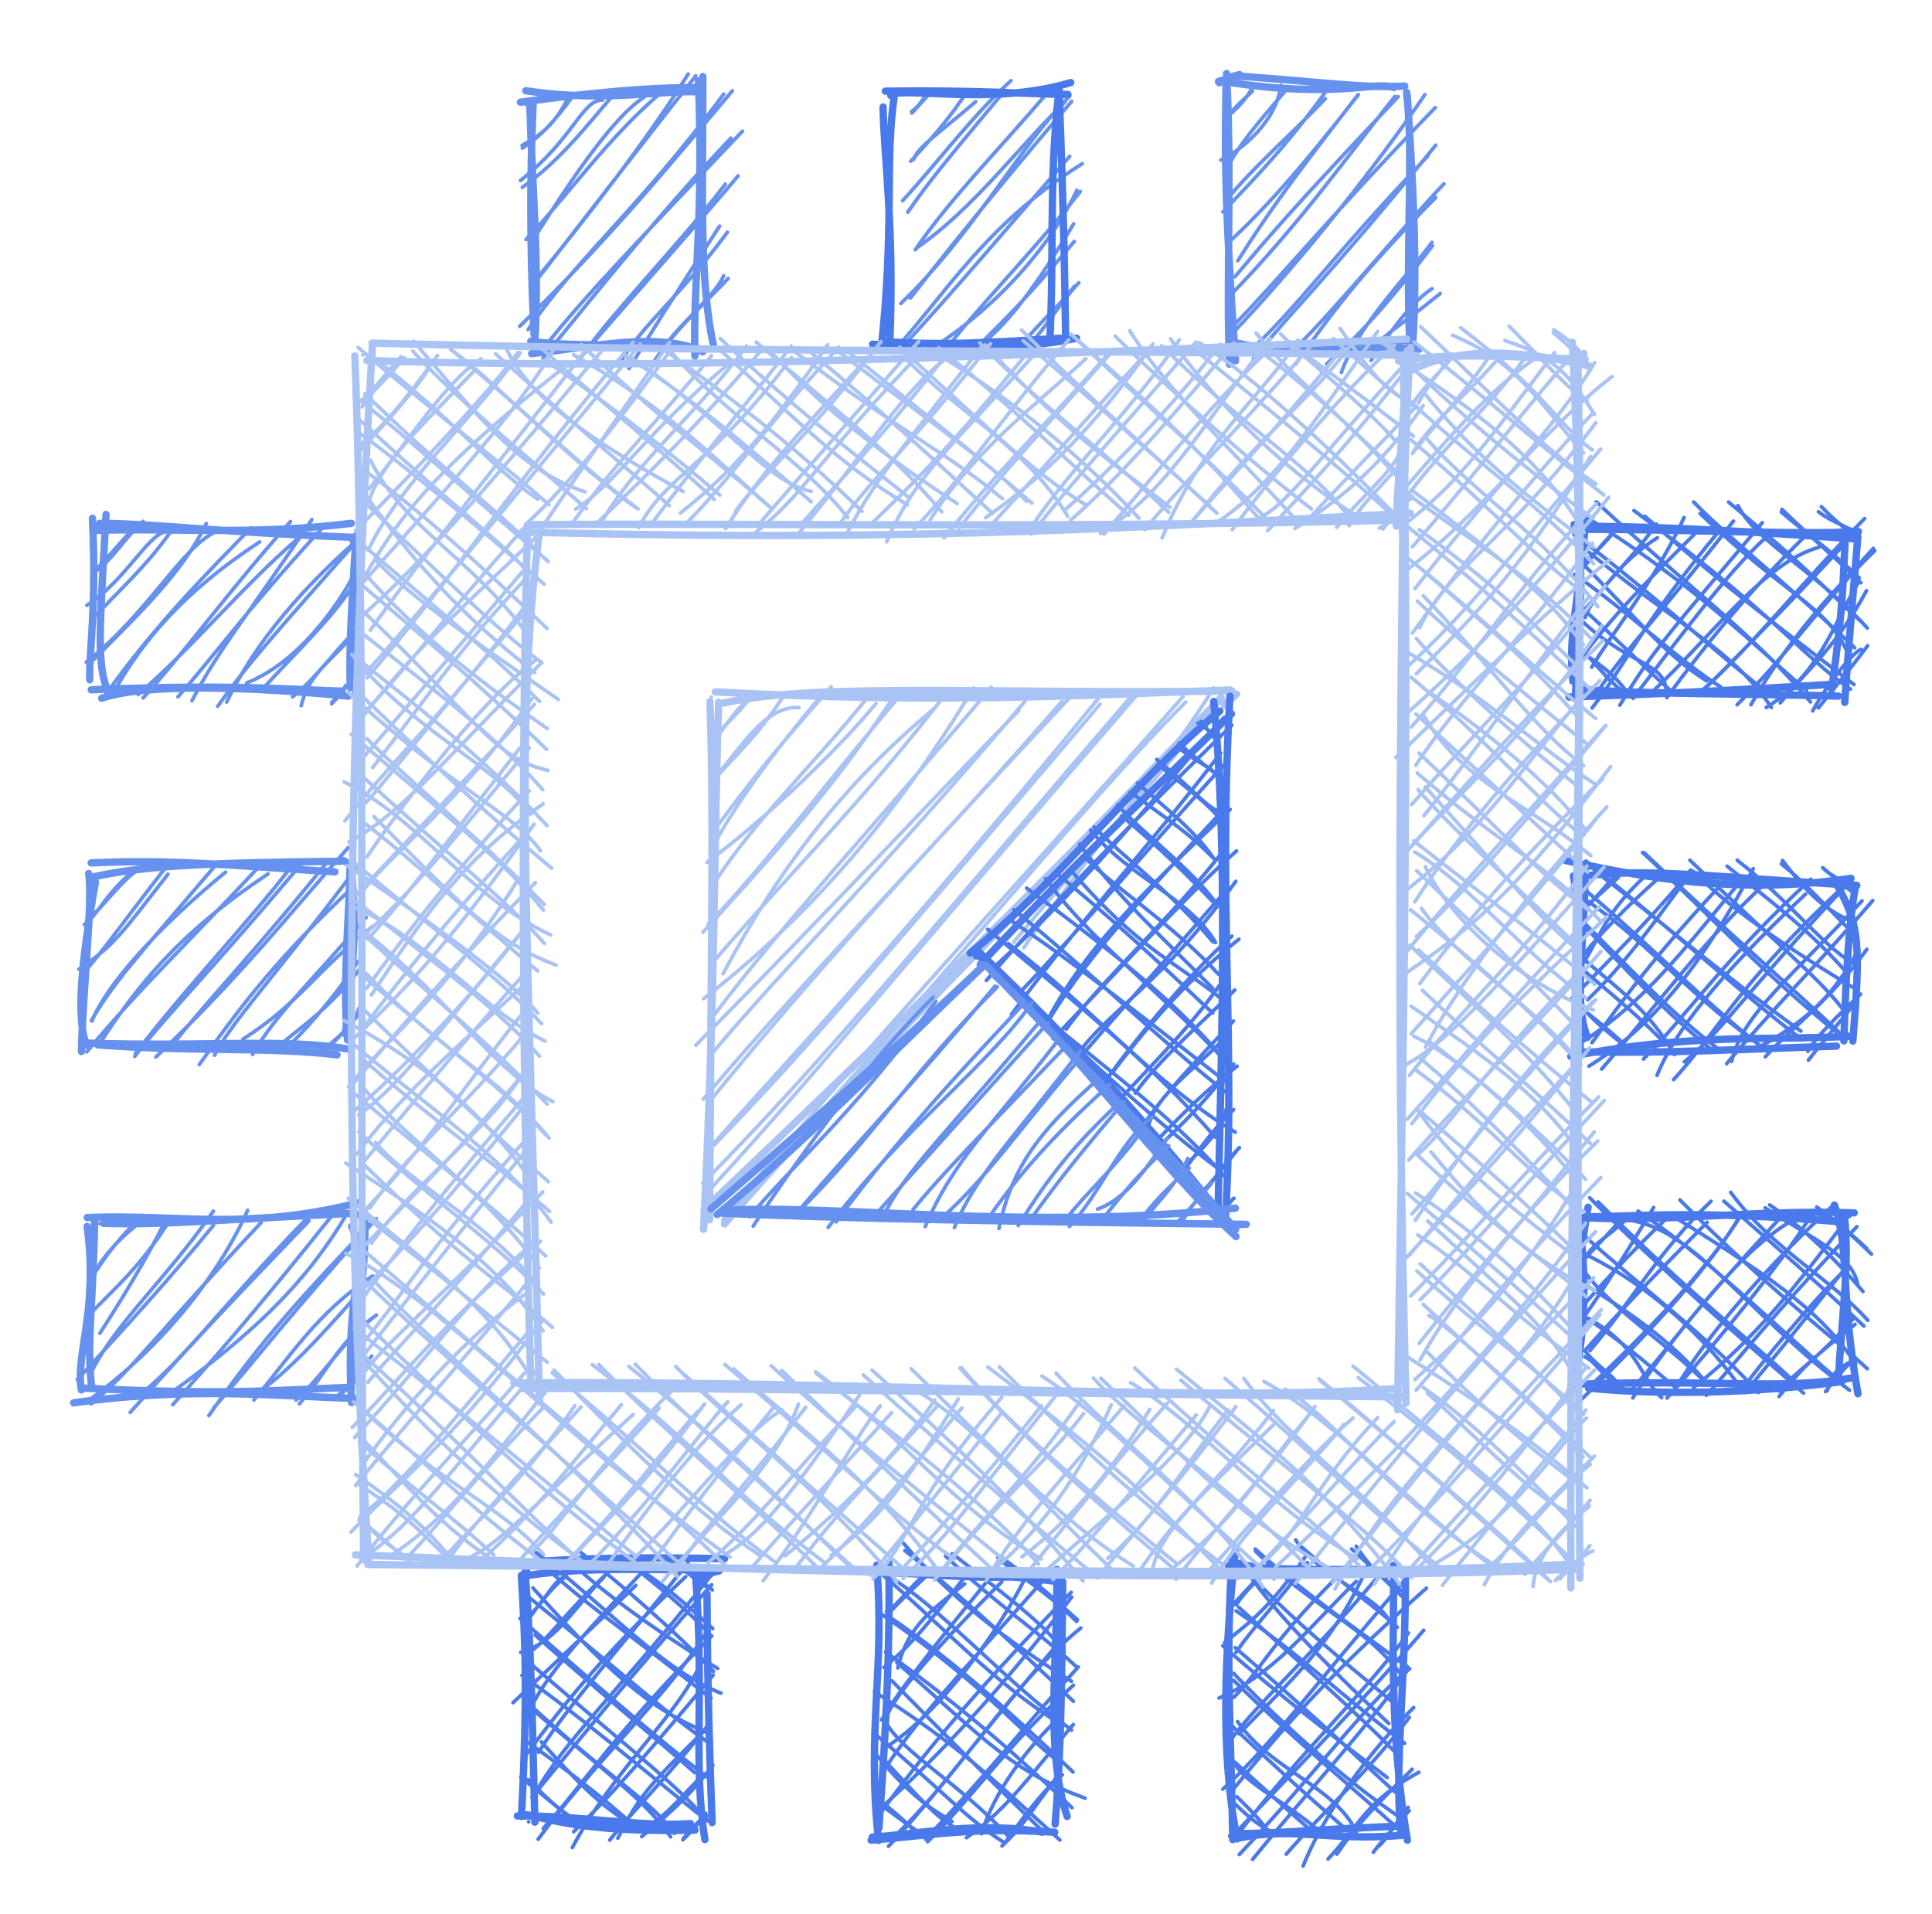 <svg version="1.1" xmlns="http://www.w3.org/2000/svg" viewBox="0 0 262.52 260.111" width="262.52" height="260.111">
  <!-- svg-source:excalidraw -->
  
  <defs>
    <style class="style-fonts">
      @font-face {
        font-family: "Virgil";
        src: url("https://excalidraw.com/Virgil.woff2");
      }
      @font-face {
        font-family: "Cascadia";
        src: url("https://excalidraw.com/Cascadia.woff2");
      }
    </style>
  </defs>
  <g stroke-linecap="round"><g transform="translate(71.613 13.951) rotate(0 12.211 15.445)" fill-rule="evenodd"><path d="M0 0 C0 0, 0 0, 0 0 M0 0 C0 0, 0 0, 0 0 M-0.67 5.8 C1.97 4.4, 4.02 2.71, 5.74 -1 M-0.63 6.16 C1.94 4.56, 3.94 2.25, 5.95 -0.52 M-0.89 10.58 C6.35 4.87, 7.47 -0.39, 10.26 -0.35 M-0.64 11.51 C4.54 7.84, 7.99 3.27, 12.27 -1.69 M0.62 18.99 C6.73 9.19, 12 1.8, 15.87 -0.72 M-0.14 18.6 C5.6 12.58, 11.19 4.49, 18.57 -1.67 M1.3 23.92 C7.91 15.91, 16.38 4.95, 21.9 -3.89 M0.7 24.92 C9.71 13.25, 18.59 1.8, 22.93 -3.64 M-1 30.4 C11.32 18.4, 19.64 8.14, 27.9 -1.61 M0.15 30.84 C6.82 21.05, 15.12 14.5, 26.72 -1.15 M2.07 33.6 C7.38 26.72, 17.08 16.71, 29.27 3.88 M2.16 34.73 C9.96 25.16, 18.01 15.06, 27.7 4.82 M6.2 35.85 C13.93 26.83, 22.48 17.32, 28.67 9.96 M7.51 34.32 C12.85 27.08, 20.97 18.94, 26.94 11.08 M13.86 36.13 C16.79 31.38, 18.88 27.96, 26.17 16.78 M12.59 35.42 C15.92 29.85, 20.47 26.73, 27.23 17.61 M17.33 35.06 C20.39 30.47, 25.5 25.96, 27.34 23.88 M18.25 33.69 C21.07 29.64, 25.46 26.36, 26.72 23.53" stroke="#6691ee" stroke-width="0.5" fill="none"></path><path d="M0.38 0.25 C0.66 10.85, 1.74 22.41, 1.02 33.07 M0.85 -0.28 C0.2 13.78, 0.64 25.03, 0.97 31.59 M0.62 34.11 C7.95 33.36, 17.92 30.97, 23.87 33.86 M0.51 32.43 C7.02 33.33, 15.3 32.48, 24.1 33.54 M22.81 34.44 C22.52 24.75, 24.05 15.1, 23.28 -2.98 M25.32 32.91 C23.34 23.75, 23.92 11.88, 23.89 -3.55 M23.72 -1.43 C19.19 -1.87, 10.8 0.06, -0.16 -1.62 M23.7 -2.04 C19.71 -2.07, 13.41 -1.98, -0.9 -0.06 M0 0 C0 0, 0 0, 0 0 M0 0 C0 0, 0 0, 0 0" stroke="#6691ee" stroke-width="1" fill="none"></path></g></g><mask></mask><g stroke-linecap="round"><g transform="translate(121.058 12.999) rotate(0 11.359 16.424)" fill-rule="evenodd"><path d="M-0.18 -0.15 C-0.18 -0.15, -0.18 -0.15, -0.18 -0.15 M-0.18 -0.15 C-0.18 -0.15, -0.18 -0.15, -0.18 -0.15 M2.8 2.16 C3.86 1.44, 4.6 0.24, 5.14 -0.91 M2.85 2.37 C3.63 1.5, 4.58 0.48, 5.55 -0.62 M3.08 8.68 C3.67 6.96, 6.42 5.21, 11.52 0.81 M2.7 8.91 C5.56 5.8, 8.43 2.53, 10.41 -0.7 M1.59 14.27 C6.05 9.45, 11.06 2.7, 16.31 -2.03 M2.29 15.84 C5.42 11.24, 9.41 6.6, 15.49 -0.71 M3.48 20.71 C11.26 15.31, 17.11 7.22, 23.67 0.84 M3.31 20.94 C8.03 14.03, 14.03 8.07, 21.41 -0.56 M1.35 28.23 C11.11 18.94, 17.53 6.81, 24.29 0.06 M2.65 27.5 C9.67 18.45, 18.35 8.01, 24.57 0.77 M0.32 34.74 C7.55 26.93, 12.6 17.68, 26.01 9.24 M0.98 34.77 C8.54 26.65, 15.89 17.85, 24.29 8.25 M5.06 34.67 C15.29 28.27, 22.28 19.31, 25.27 12.85 M6.83 35.32 C12.15 28.22, 18.11 22.68, 25.74 13.02 M10.37 35.28 C14.91 32.19, 18.68 27.62, 24.83 17.42 M11.39 34.55 C14.47 31.22, 16.67 29.69, 24.92 19.81 M17.05 35.5 C20.46 32.79, 22.46 28.67, 25.53 25.43 M17.35 34.52 C19.2 31.68, 22.6 28.96, 24.95 25.89" stroke="#6691ee" stroke-width="0.5" fill="none"></path><path d="M-1.06 1.54 C-1.01 7.64, 0.49 17.89, -0.14 33.28 M0.43 0.3 C-0.85 8.85, 0.52 17.89, -1.35 34.63 M-2.5 33.78 C9.11 34.7, 19.08 34.31, 25.22 32.96 M-0.68 33.43 C6.69 33.92, 11.96 33.67, 23 32.97 M21.58 33.44 C22.19 22.72, 21.45 11.21, 22.79 -0.27 M23.74 32.9 C23.64 27.04, 23.61 19.46, 22.83 -1.22 M24.43 -1.78 C14.68 1.16, 4.22 -0.86, 0.42 -0.29 M24.05 -0.16 C17.86 -0.24, 12.2 -0.76, -0.76 -0.61 M-0.01 -0.34 C-0.05 -0.19, 0 -0.07, -0.02 -0.02 M-0.02 -0.34 C-0.01 -0.25, -0.02 -0.16, -0.01 -0.01" stroke="#4979ea" stroke-width="1" fill="none"></path></g></g><mask></mask><g stroke-linecap="round"><g transform="translate(165.656 11.113) rotate(0 13.529 18.627)" fill-rule="evenodd"><path d="M0 0 C0 0, 0 0, 0 0 M0 0 C0 0, 0 0, 0 0 M0.82 5.06 C2.07 3.86, 3.39 2.84, 4.36 1.05 M0.68 5.94 C1.11 4.38, 2.33 3.33, 4.53 1.27 M0.23 10.64 C3.22 9.16, 7.77 5.37, 8.4 0.47 M0.97 11.92 C2.84 8.37, 4.83 6.12, 9.22 0.97 M0.51 17.68 C5.25 12.71, 9.39 8.44, 14.82 0.88 M0.78 16.32 C4.74 11.46, 9.34 7.62, 14.43 2.31 M2.54 24.32 C7.12 17.03, 10.75 12.27, 18.9 1.73 M1.18 21.95 C6.26 17.21, 10.94 12.02, 18.9 1.78 M2.14 26.5 C6.65 21.18, 9.34 17.88, 24.33 2.02 M1.34 29.19 C11.05 19.33, 18.5 8.67, 23.9 1.98 M1.43 34.59 C11.89 23.65, 22.62 9.67, 27.95 1.75 M1.72 33.38 C8.09 26.92, 13.86 19.58, 29.37 3.51 M4.64 37.64 C10.4 30.53, 15.19 26.19, 29.43 8.62 M3.65 37.06 C10.45 30.97, 14.68 24.46, 28.33 10.12 M10.91 35.65 C15.72 30.96, 25.45 19.18, 30.55 13.87 M10.36 38.39 C14.98 31.93, 18.83 26.45, 29.43 15.74 M16.61 39.51 C18.78 33.3, 25 27.1, 28.91 21.83 M14.59 38.34 C18.07 35.31, 21.49 32.01, 28.99 22.29 M20.92 36.61 C21.5 34.85, 24.23 33.53, 30.05 28.77 M20.64 37.87 C23.6 33.51, 26.1 29.99, 28.94 28.11" stroke="#6691ee" stroke-width="0.5" fill="none"></path><path d="M1.01 -1.11 C1.74 12.82, 0.96 26.6, 1.39 38.37 M0.96 -0.46 C0.82 7.41, 0.57 14.71, 2.23 37.92 M1.36 35.25 C13.9 38.36, 22.36 35.54, 25.71 35.04 M3.36 36.8 C12.02 36.04, 20.2 35.72, 27.15 36.36 M26.29 36.02 C27.02 24.67, 26.29 13.18, 25.56 1.86 M25.9 35.61 C25.31 22.2, 26.49 9.95, 25.47 1.43 M23.73 0.79 C21.35 -0.17, 16.25 2.35, 1.19 0.05 M25.22 0.58 C19.5 0.88, 14.71 0.1, 2.58 -0.78 M2.76 -0.98 C1.9 -0.77, 0.75 -0.42, 0.03 0.14 M2.59 -0.72 C1.65 -0.43, 0.89 -0.39, -0.1 -0.04" stroke="#6691ee" stroke-width="1" fill="none"></path></g></g><mask></mask><g stroke-linecap="round"><g transform="translate(251.523 72.179) rotate(0 -18.664 10.627)" fill-rule="evenodd"><path d="M-37 -0.37 C-37 -0.37, -37 -0.37, -37 -0.37 M-37 -0.37 C-37 -0.37, -37 -0.37, -37 -0.37 M-37.11 4.82 C-35.3 3.7, -33.26 1.36, -31.65 -0.52 M-36.47 5.06 C-35.5 3.99, -34.8 2.73, -32 -0.12 M-36.87 11.19 C-34.06 8.99, -31.99 4.49, -26.32 0.9 M-36.12 11.73 C-34.83 8.03, -30.82 5.24, -26.45 -0.96 M-35.23 18.49 C-32.38 13.64, -26.88 7.18, -22.69 -1.85 M-36.44 16.98 C-31.76 10.62, -25.44 4.59, -21.09 0.23 M-35.19 24.03 C-30.73 18.34, -28.73 12.96, -17.68 -0.32 M-34.84 22.43 C-30.38 15.59, -25.02 10.29, -15.98 -1.37 M-31.42 23.66 C-27.01 16.24, -24.27 13.34, -12.06 -1.15 M-29.63 22.73 C-22.9 13.92, -15.51 3.93, -10.64 0.09 M-26.91 21.75 C-18.6 13.91, -11.75 4.25, -4.38 2.2 M-25.05 22.63 C-19.45 14.96, -13.44 7.76, -6.35 0.78 M-20.28 21.69 C-13.77 16, -5.77 6, 1.84 -1.71 M-20.2 21.76 C-11.73 13.31, -3.99 5.19, 0.03 0.72 M-13.61 23.59 C-7.64 13.17, -1.09 7.01, 3.02 2.35 M-15.48 23.59 C-8.58 16.77, -3.42 9.02, 3.21 2.67 M-11.53 23.97 C-4.55 19.66, -2.61 13.2, 0.94 7.04 M-9.62 23.34 C-5.57 18.42, -1.97 15.64, 2.1 8.09 M-5.21 24.42 C-3.08 20.54, 0.1 16.66, 1.33 16.06 M-4.44 24.03 C-2.4 21.43, -0.52 19.27, 2.25 15.57 M-36.2 21.82 C-36.2 21.82, -36.2 21.82, -36.2 21.82 M-36.2 21.82 C-36.2 21.82, -36.2 21.82, -36.2 21.82 M-31.05 21.78 C-33.18 20.13, -34.74 17.94, -37 15.67 M-30.83 21.36 C-32.13 19.72, -33.61 18.39, -36.58 16.49 M-25.15 21.57 C-25.34 17.85, -30.26 18.16, -36.64 12.15 M-23.89 22.21 C-27.61 19.05, -31.73 14.7, -37.31 9.77 M-19.62 20.35 C-25.42 16.74, -29.72 11.15, -36.49 4.41 M-17.69 21.19 C-23.54 17.48, -29.31 11.74, -37.58 5.85 M-10.83 23.97 C-16.01 16.08, -23.67 12.82, -37.38 1.43 M-10.73 22.4 C-18.25 16.77, -24.98 10.07, -37.68 0.36 M-6.06 21.65 C-12.03 16.54, -21.38 7.13, -35.63 -1.67 M-5.52 23.21 C-13.15 14.03, -22.48 7.33, -34.62 -3.98 M-0.08 21.47 C-6.05 17.49, -10.92 10.8, -29.5 -2.79 M0.39 20.84 C-8.34 14.12, -16.08 8.47, -28.03 -2.03 M-0.47 16.56 C-3.13 10.27, -8.62 8.96, -20.51 -2.39 M0.49 15.85 C-7.68 8.06, -16.87 0.73, -21.39 -3.96 M2.2 13.16 C-5.11 5.19, -12.93 1.42, -15.37 -3.47 M1.52 12.42 C-2.35 9.03, -5.44 5.39, -16.64 -3.95 M1.11 6.36 C-3.37 2.07, -6.66 -0.11, -9.47 -2.6 M1.33 7.02 C-1.21 4.41, -4.52 1.72, -9.4 -2.96 M1.02 0.37 C-1.41 -1.01, -2.98 -1.48, -4.43 -2.64 M0.55 0.96 C-0.5 -0.29, -1.7 -0.88, -4.04 -3.33" stroke="#4979ea" stroke-width="0.5" fill="none"></path><path d="M-0.82 1.74 C-1.12 6.44, -0.94 9.54, -2.64 21.51 M0.92 0.75 C0.5 6.14, -0.25 14.06, -0.86 23.28 M-2.91 20.84 C-15.7 21.62, -26.93 22.18, -38.33 22.54 M-1.72 22.42 C-13.6 22.06, -28.22 22.2, -37.23 21.46 M-37.8 20.39 C-38.5 14.14, -36.98 9.76, -36.01 -2.03 M-37.44 22.07 C-37.07 12.99, -35.92 4.91, -37.64 -0.91 M-36.59 -0.69 C-28.61 -0.56, -21.1 -0.5, 0.76 1.07 M-37.01 -0.24 C-22.75 -0.28, -7.09 0.54, 1 0.06 M0 0 C0 0, 0 0, 0 0 M0 0 C0 0, 0 0, 0 0" stroke="#4979ea" stroke-width="1" fill="none"></path></g></g><mask></mask><g stroke-linecap="round"><g transform="translate(251.433 119.834) rotate(0 -18.868 10.412)" fill-rule="evenodd"><path d="M-36.85 -1.56 C-36.85 -1.56, -36.85 -1.56, -36.85 -1.56 M-36.85 -1.56 C-36.85 -1.56, -36.85 -1.56, -36.85 -1.56 M-37.44 4.3 C-36.35 3.98, -34.07 1.64, -31.52 -0.61 M-37.23 4.67 C-35.61 3.22, -34.19 1.79, -31.7 -1.26 M-36.21 10.91 C-33.82 7.08, -33.21 4.21, -28.04 -0.64 M-36.22 9.87 C-34.18 7.24, -30.29 3.26, -26.34 -0.25 M-37.97 15.95 C-30.33 8.31, -23.91 1.39, -21.72 -1.59 M-35.7 16.02 C-29.71 10.3, -24.52 2.43, -22.46 -0.12 M-37.53 22.45 C-27.64 16.42, -21.99 8.28, -14.39 -0.71 M-35.12 21.86 C-31.07 16.33, -26.97 10.32, -16.34 -0.93 M-35.52 25.05 C-25.83 19.02, -19.46 9.85, -13.2 -1.78 M-33.8 25.45 C-25.6 15.96, -19.71 7.75, -11.77 0.4 M-26.28 26.3 C-23.86 20.4, -18.34 13.19, -6.09 1.67 M-28.12 24.08 C-22.47 18.48, -17.45 10.81, -5.37 -0.35 M-24.02 26.88 C-17.17 19.34, -15.94 14.65, -0.62 0.33 M-22.56 24.46 C-17.6 20.51, -14.64 15.51, -0.58 0.52 M-16.14 24.4 C-14.66 18.07, -8.66 13.6, 1.57 2.6 M-16.81 24.71 C-10.15 16.79, -3.96 10.73, 3.03 2.55 M-12.31 22.41 C-5.63 18.75, -2.15 15.16, 0.95 9.46 M-11.56 23.78 C-8.14 19.94, -2.93 16.32, 2.23 9.18 M-5.78 23.04 C-5.32 22.14, -4 20.3, 1.38 15.26 M-5.71 24.24 C-4.38 22.5, -2.35 20.15, 0.92 16.13 M-35.88 22.98 C-35.88 22.98, -35.88 22.98, -35.88 22.98 M-35.88 22.98 C-35.88 22.98, -35.88 22.98, -35.88 22.98 M-29.59 23.28 C-30.89 21.75, -33.7 19.43, -36.78 16.98 M-30.41 22.54 C-32.28 20.88, -34.04 19.74, -36.23 17.32 M-23.9 23.48 C-27.46 17.4, -31.33 14.73, -36.02 10.71 M-25.14 22.06 C-28.26 18.65, -32.84 14.95, -36.72 11.63 M-18.55 23.06 C-25.47 17.48, -30.53 11.84, -35.71 6.49 M-18.14 22.57 C-23.97 18.12, -28.26 13.49, -36.41 5.34 M-11.26 23.09 C-20.32 15.99, -26.88 8.79, -36.78 0.49 M-13.51 21.28 C-21.91 15.28, -29.14 6.69, -36.84 1.91 M-6.73 20.29 C-17.59 12.49, -28.8 2.85, -34.79 -1.49 M-6.54 21.49 C-14.84 15.13, -22.59 7.91, -35.94 -2.83 M-1.35 20.63 C-8.71 13.67, -15.42 8.01, -28.01 -3.93 M-0.94 21.2 C-11.96 12.47, -20.5 3.16, -28.24 -3.99 M0.63 14.52 C-7.1 9.85, -15.2 4.67, -21.41 -1.45 M-1.11 17.21 C-4.55 12.78, -9.83 8.63, -21.81 -2.94 M1.14 11.43 C-3.16 9.55, -7.83 2.93, -15.38 -2.93 M-0.82 11.98 C-5.59 6.71, -9.26 3.85, -16.75 -2.12 M0.33 5.41 C-4 3.67, -6.52 0.64, -9.23 -2.9 M-0.52 6.1 C-3.81 2.78, -6.86 -0.49, -9.39 -2.44 M0.5 1.5 C-0.55 -0.05, -2.47 -0.71, -3.45 -1.6 M0.24 1.33 C-0.76 0.67, -1.64 -0.16, -3.77 -1.91" stroke="#4979ea" stroke-width="0.5" fill="none"></path><path d="M-1.76 0.56 C1.33 5.97, 1.36 8.89, 0.33 21.64 M0.72 0.48 C-0.16 5.05, -0.61 12.45, -0.89 21.62 M0.35 20.98 C-11.22 21.6, -21.58 20.55, -38 23.72 M-1.89 22.33 C-13.76 22.71, -25.29 23.34, -35.92 23.11 M-35.73 21.14 C-37.65 16.36, -36.16 9.48, -36.02 -2.15 M-36.69 22.98 C-37.23 15.36, -36.12 7.23, -37.64 -0.8 M-38.68 -2.89 C-24.55 0.31, -12.61 1.4, 0.08 -0.47 M-36.89 -0.67 C-28.29 -2.02, -18.07 -0.57, 0.87 0.48 M0 0 C0 0, 0 0, 0 0 M0 0 C0 0, 0 0, 0 0" stroke="#4979ea" stroke-width="1" fill="none"></path></g></g><mask></mask><g stroke-linecap="round"><g transform="translate(251.139 165.104) rotate(0 -18.282 11.561)" fill-rule="evenodd"><path d="M-36.02 0.49 C-36.02 0.49, -36.02 0.49, -36.02 0.49 M-36.02 0.49 C-36.02 0.49, -36.02 0.49, -36.02 0.49 M-36.04 6.81 C-35.38 4.13, -33.25 3.6, -29.49 -0.02 M-36.46 6.73 C-34.61 4.58, -32.94 3.03, -30.44 0.13 M-36.11 14.15 C-32.24 8.67, -29.71 4.33, -26.44 -1.01 M-37.15 13.61 C-33.69 9.63, -30.59 6.14, -24.81 0.58 M-35.1 18.44 C-29.54 11.94, -25.77 4.91, -18.65 -1.86 M-35.6 18.22 C-28.73 10.52, -22.23 4.15, -19.17 1 M-37.37 26.15 C-28.57 17.7, -19 7.42, -14.89 0.44 M-35.51 23.69 C-26.52 15.14, -18.31 6.39, -14.42 -0.24 M-29.76 24.08 C-23.24 17.09, -16.2 6.06, -8.17 1.08 M-29.27 24.86 C-24.25 17.03, -19.45 11.45, -8.88 0 M-23.92 24.32 C-18.52 15.08, -9.79 5.93, -2.23 -1.15 M-24.62 24.88 C-16.15 15.43, -7.79 4.69, -5.06 0.07 M-21.02 23.46 C-12.45 16.66, -7.12 9.64, -0.3 0.74 M-19.27 24.51 C-14.94 19.67, -10.66 13.99, 1.17 1.6 M-14.17 23.32 C-9.06 16.64, -2.77 9.54, -0.13 7.19 M-14 24.13 C-9.97 19.18, -7.74 16.59, -0.25 7.05 M-9.4 24.67 C-5.75 20.18, -4.38 19.1, 0.93 14.87 M-9.38 23.93 C-7.22 21.3, -4.23 19.74, 0.78 13.98 M-2.85 23.89 C-2.41 21.95, -1.74 20.89, 0.8 19.74 M-3.09 24.01 C-1.87 22.36, -0.93 21.29, 0.95 19.38 M-36.43 23.62 C-36.43 23.62, -36.43 23.62, -36.43 23.62 M-36.43 23.62 C-36.43 23.62, -36.43 23.62, -36.43 23.62 M-30.76 23.3 C-33.1 22.54, -34.01 20.11, -35.8 19.27 M-30.9 23.33 C-32.24 21.58, -34.6 20.12, -35.79 18.43 M-25.35 24.84 C-28.48 21.91, -28.17 18.18, -35.29 14.05 M-23.61 23.34 C-27.66 19.94, -31.91 16.24, -37.12 13.04 M-19.47 22.58 C-25.1 15.8, -32.81 11.39, -37.43 8.42 M-19.21 22.95 C-25.02 17.07, -31.7 13.23, -35.92 7.62 M-14.19 24.13 C-19.12 16.78, -27.69 8.76, -37.61 4.48 M-12.21 24.14 C-19.36 16.25, -27.65 10.23, -35.9 2.8 M-6.08 24.21 C-14.08 17.17, -25.44 7.49, -35.13 -2.33 M-7.5 22.51 C-13.5 16.82, -21.93 10.41, -33.99 -1.77 M0.17 23.82 C-13.49 13.65, -20.52 2.43, -29.17 0.81 M-1.14 22.63 C-11 14.08, -19.08 5.86, -28.56 -0.52 M1.01 20.21 C-3.4 13.71, -8.59 9.53, -23.98 0.07 M2.59 20.89 C-3.48 15.37, -9.83 11.01, -22.88 -2.04 M2.65 14.32 C-2.6 8.44, -10.22 4.77, -15.97 -3.07 M2.12 15.09 C-3.63 9.71, -9.73 4.39, -16.89 -1.87 M1.3 9.58 C0.72 5.77, -3.77 3.84, -11.3 -0.96 M2 10.4 C-2.59 5.03, -7.11 1, -10.68 -1.36 M3.16 5.33 C0.15 2.4, -1.13 1.22, -4.87 -0.62 M2.52 4.56 C0.89 3.02, -1.29 1.1, -4.28 -1.08" stroke="#4979ea" stroke-width="0.5" fill="none"></path><path d="M-1.88 -1.34 C0.18 4.42, -1.08 10.9, 1.32 24.31 M-0.51 0.34 C0.21 6.27, -0.89 14.08, -1.36 22.64 M-0.86 22.65 C-10.77 23.95, -23.32 24.69, -35.27 23.54 M0.24 22.19 C-8.68 23.75, -17.31 22.37, -36.21 22.99 M-37.88 24.46 C-36.58 18.6, -38.23 15.58, -35.35 -1.05 M-37.38 23.52 C-35.7 16.16, -35.39 7.58, -36.81 -0.31 M-35.18 0.26 C-28.39 0.18, -20.44 -0.63, -1.54 0.89 M-36.12 0.36 C-24.45 1.03, -13 -0.73, 0.81 -0.28 M0 0 C0 0, 0 0, 0 0 M0 0 C0 0, 0 0, 0 0" stroke="#4979ea" stroke-width="1" fill="none"></path></g></g><mask></mask><g stroke-linecap="round"><g transform="translate(167.607 212.322) rotate(0 11.293 18.04)" fill-rule="evenodd"><path d="M0 0 C0 0, 0 0, 0 0 M0 0 C0 0, 0 0, 0 0 M0.36 5.78 C1.63 3.85, 3.3 2.23, 5.44 0.78 M-0.37 6.11 C1.47 3.98, 3.28 2.34, 4.81 0.01 M-1.22 10.91 C2.51 7.89, 4.92 6.17, 9.75 -0.75 M0.34 12.23 C3.06 8.29, 6.12 5.35, 10.03 0.02 M-1.96 18.43 C5.63 15.13, 10.24 8.81, 16.68 2.58 M0.03 18.35 C3.69 14.73, 5.35 10.39, 15.33 0.77 M0.75 23.31 C7.52 16.24, 13.58 11.32, 18.4 0.09 M-0.61 24.4 C3.79 18.53, 8.97 14.44, 19.29 2.34 M-0.37 31.23 C5.37 24.32, 11.03 16.96, 26.22 3.5 M-1.44 30.81 C4.82 25.08, 8.68 19.54, 23.73 1.85 M0.8 36.21 C8.5 28.01, 16.69 19.88, 25.84 9.23 M0.07 37.65 C8.81 25.98, 18.13 17.56, 23.76 9.59 M0.79 39.7 C11.47 28.38, 18.08 19, 23.94 14.46 M2.6 40.36 C10.57 30.58, 18.58 21.96, 23.74 14.52 M9.46 41.26 C13.12 32.19, 20.55 23.63, 24.48 19.73 M7.17 39.65 C12.4 33.61, 17.68 29.21, 23.89 21.07 M12.85 40.31 C17.12 35.77, 17.88 32.5, 25.19 28.52 M14.05 39.65 C15.98 36.83, 17.6 34.67, 24.28 28.11 M19.62 38.63 C20.35 38.22, 21.16 36.69, 23.73 33.29 M19 39.39 C19.86 38.28, 20.86 37, 23.87 33.75 M-0.53 37.19 C-0.53 37.19, -0.53 37.19, -0.53 37.19 M-0.53 37.19 C-0.53 37.19, -0.53 37.19, -0.53 37.19 M5.2 37.18 C3.43 34.66, 1.8 33.18, 0.47 31.85 M5.46 36.72 C3.16 35.7, 1.65 34.18, -0.24 32.42 M11.58 36.44 C6.62 32.2, 1.79 30.26, -0.02 27.09 M11 36.83 C5.59 32.16, 1.45 28.23, -0.27 26.78 M16.71 36.65 C13.7 30.33, 5.19 28.34, 0.55 21.63 M16.37 37.19 C11.1 32.67, 5.8 27.94, -1.13 21.34 M23.1 34.97 C14.51 29.34, 4.31 19.65, 0.03 15.09 M23.51 37.2 C16.06 30.51, 8.01 23.86, 0.04 16.06 M20.89 29.24 C15.38 25.02, 6.82 18.61, -1.45 11.34 M21.94 31.2 C17.32 27.02, 13.7 23.25, 0.24 11.58 M23.25 24.58 C14.96 18.39, 8.8 12.25, 0.36 6.6 M21.99 25.81 C16.26 19.95, 8.47 13.18, 0.72 6.1 M21.1 21.89 C12.81 14.17, 3.02 4.23, 1.08 -0.24 M22.59 19.78 C15.51 13.84, 7.81 7.89, 0.5 -0.21 M23.22 15.84 C18.06 8.6, 11.17 6.53, 3 -1.52 M23.68 14.22 C16 8.54, 9.62 4.16, 2.95 -1.81 M21.19 8 C19.41 4.43, 12.01 2.29, 8.45 -3.05 M22.26 8.82 C19.28 6.03, 16.75 4.57, 9.29 -2.07 M23.1 3.98 C19.63 2.01, 18.35 0.25, 16.67 -2.19 M23.07 4.76 C21.04 2.88, 19.26 1.08, 16.05 -1.83" stroke="#4979ea" stroke-width="0.5" fill="none"></path><path d="M0.25 -1.68 C-1.22 12.35, -1.81 25.94, 0.49 37.59 M-0.17 -0.79 C-1.13 12.77, -0.31 23.88, -0.1 37.67 M0.77 37.46 C7.9 35.92, 13.12 37.91, 22.81 37.1 M0.13 36.83 C4.71 36.95, 9.98 36.35, 22.48 35.84 M23.63 37.76 C20.98 22.11, 21.88 8.04, 21.74 0.4 M22.71 36.49 C21.88 27.1, 23.36 17.14, 23.37 1.76 M20.61 1.92 C19.26 -0.39, 12.03 2.87, 0.78 0.18 M21.82 1.21 C17.69 0.66, 11.68 1.35, -0.7 0.5 M0 0 C0 0, 0 0, 0 0 M0 0 C0 0, 0 0, 0 0" stroke="#4979ea" stroke-width="1" fill="none"></path></g></g><mask></mask><g stroke-linecap="round"><g transform="translate(121.109 213.156) rotate(0 10.579 18.084)" fill-rule="evenodd"><path d="M0 0 C0 0, 0 0, 0 0 M0 0 C0 0, 0 0, 0 0 M-0.66 5.89 C1.15 4.81, 3.44 1.23, 5.46 0.22 M-0.65 6.36 C0.95 4.74, 2.3 3.32, 5.19 0.6 M0.88 13.51 C2.3 7.48, 6 5.35, 9.97 2.08 M-1.01 13.45 C2.56 10.51, 4.63 8.02, 10.11 0.99 M-0.45 19.67 C0.96 16.67, 6.34 10.47, 15.02 1.8 M-1.33 20.57 C1.48 15.94, 6.45 9.79, 13.99 0.53 M-0.94 24.42 C7.05 19.45, 15.05 7.62, 18.09 1.5 M-0.72 27 C3.49 20.59, 7.58 16.26, 20.94 1.28 M-1.33 32.47 C6.35 25.53, 14.63 16.85, 24.51 3.88 M-1.61 33.45 C5.19 23.97, 13.22 14.8, 24.44 3.24 M1.03 35.83 C9.6 27.46, 16.27 15.77, 25.74 8.09 M-0.38 37.75 C6.11 30.93, 11.35 23.36, 23.26 9.5 M4.64 36.79 C12.61 28.41, 18.38 21.1, 25.41 13.37 M4.94 37.12 C11.3 30.83, 15.94 23.74, 24.75 15.85 M12.26 36.05 C13.79 30.68, 18.53 24.15, 22.97 20.14 M10.21 36.58 C15.81 32.76, 19.49 27.28, 24.73 21.2 M15.04 37.7 C17.79 35.08, 17.94 34.5, 22.6 28.15 M15.39 37.36 C17.87 33.91, 20.61 30.12, 23.24 28.03 M-2.33 36.21 C-2.33 36.21, -2.33 36.21, -2.33 36.21 M-2.33 36.21 C-2.33 36.21, -2.33 36.21, -2.33 36.21 M3.61 35.72 C1.44 34.38, -0.27 32.78, -2.42 31.54 M3 35.54 C1.87 34.3, 0.29 32.98, -2.29 30.9 M8.25 34.38 C5.96 32.95, 2.91 31.35, -2.03 25.3 M8.78 35.31 C6.14 33.73, 4.41 31.9, -1.22 25.73 M15.4 37.28 C9.94 33.82, 7.26 30.41, -2.39 22.35 M15.81 36.3 C9.25 29.16, 1.54 25.09, -0.81 20.79 M22.91 36.9 C14.01 28.83, 9.61 24.34, -2.28 16.75 M20.85 35.97 C12.59 27.95, 6.1 21.38, 0.09 15.27 M26.33 31.21 C16.7 27.7, 13.21 23.76, 0.75 12.75 M24.55 32.51 C17.95 26.24, 11.13 19.97, -0.77 11.33 M23.1 26.45 C18.84 23.71, 13.78 16.55, -1.38 6.17 M24.69 27.65 C16.21 19.48, 7.54 11.81, -0.15 6.66 M22.49 20.8 C13.8 15.41, 5.95 6.86, -1.27 0.8 M24.49 21.95 C14.82 14.65, 8.08 6.67, 0.27 1.41 M24.48 15.32 C16.33 10.3, 7.82 3.8, 1.66 -3.43 M24.74 18.04 C15.72 9.35, 6.99 1.64, 1.84 -2.45 M25.21 13.4 C19.82 8.4, 14.97 5.44, 7.36 -1.69 M23.48 11.36 C21.05 7.76, 16.17 4.13, 8.29 -2.02 M25.18 7.19 C20.89 2.91, 16.34 0.36, 14.48 -1.48 M25.3 6.98 C22.91 4.88, 21.21 3.01, 15.03 -1.46" stroke="#4979ea" stroke-width="0.5" fill="none"></path><path d="M-1.99 -0.45 C-0.82 13.5, -3.36 21.95, -1.74 36.95 M-0.33 -0.79 C-0.15 10.11, -0.66 21.13, -1.68 35.27 M-2.59 36.5 C3.16 36.18, 11.81 34.28, 20.51 35.83 M-2.74 36.91 C4.94 36.32, 10.84 35.1, 22.21 35.84 M23.9 33.69 C20.83 24.52, 22.64 12.44, 22.49 0.12 M22.26 34.74 C23.14 24.13, 23.15 14.44, 23.3 1.81 M22.9 1.82 C13.16 0.46, 5.17 1.17, -0.65 0.24 M21.37 0.56 C15.1 1.78, 8.44 0.92, 0.6 0.6 M0 0 C0 0, 0 0, 0 0 M0 0 C0 0, 0 0, 0 0" stroke="#4979ea" stroke-width="1" fill="none"></path></g></g><mask></mask><g stroke-linecap="round"><g transform="translate(97.64 213.32) rotate(0 -13.264 17.528)" fill-rule="evenodd"><path d="M-25.81 0.09 C-25.81 0.09, -25.81 0.09, -25.81 0.09 M-25.81 0.09 C-25.81 0.09, -25.81 0.09, -25.81 0.09 M-26.41 6.74 C-23.73 4.84, -22.75 1.7, -20.87 0.91 M-25.92 6.84 C-24.49 4.86, -22.89 2.61, -20.67 0.83 M-26.88 11.23 C-22.11 9.87, -19.85 5.42, -15.58 1 M-25.96 11.36 C-23.43 9.91, -21.19 6.22, -15.09 0.43 M-27.93 18.07 C-20.93 11.48, -15.39 6.2, -11.25 2.12 M-25.2 18.13 C-22.85 13.86, -19.28 9.78, -10.27 0.2 M-24.47 24.8 C-19.95 17.79, -13.43 10.75, -4.13 -0.96 M-26.51 25.64 C-20.59 17.55, -14.36 10.2, -4.46 0.94 M-25.02 30.57 C-20.83 23.01, -14.06 17.13, -0.96 0.7 M-25.35 30.9 C-18.97 23.21, -12.3 14.79, -0.94 2.04 M-24.51 36.62 C-16.71 25.89, -7.14 17.41, -1.87 8.82 M-23.82 35.16 C-18.37 29.25, -14.42 22.47, -0.92 8.99 M-19.87 37.75 C-14.38 27.47, -6.32 20.46, -2.96 13.82 M-19.69 35.6 C-14.98 30.99, -11.49 27.19, -0.74 14.33 M-13.69 36.49 C-10.83 30.84, -9.72 29.59, -2.14 22.07 M-14.79 36.75 C-11.9 32.99, -7.03 28.39, -1.42 21.09 M-10.1 35.24 C-6.31 32.87, -4.68 30.21, -1.91 27.75 M-10.44 36.26 C-5.96 32.59, -3.08 29.71, -0.77 26.57 M-4.78 36.54 C-3.92 35.55, -2.43 33.67, -1.58 33.48 M-4.86 36.7 C-3.4 35.3, -2.3 33.97, -1.74 33.1 M-25.8 34.25 C-25.8 34.25, -25.8 34.25, -25.8 34.25 M-25.8 34.25 C-25.8 34.25, -25.8 34.25, -25.8 34.25 M-19.46 34.04 C-21.76 32.51, -23.7 30.75, -26.89 28.17 M-19.09 34.51 C-22.25 32.17, -23.95 30.4, -25.88 28.52 M-12.22 34.39 C-17.06 31.32, -20.34 27.52, -24.08 23.39 M-11.65 34.62 C-15.74 30.99, -20.07 27.55, -26.3 23.21 M-6.02 35.83 C-9.45 31.17, -13.25 29.59, -25.24 18.73 M-6.51 36.3 C-10.25 31.04, -14.97 27.9, -26.33 18.09 M-2.77 33.15 C-9.36 27.92, -18.49 20.13, -26.72 14.35 M-1.47 34.14 C-6.01 28.89, -11.68 24.76, -25.7 12.64 M-3.24 27.57 C-9.33 22.22, -14.4 18.18, -24.92 8.88 M-1.59 28.14 C-9.76 21.81, -17.2 15.09, -26.98 6.62 M-1.54 22.16 C-7.89 19.34, -12.62 16.63, -25.23 2.47 M-1.18 23.61 C-7.35 19.38, -12.25 14.66, -26.84 2.87 M0.32 16.77 C-7.46 13.75, -14.86 5.34, -24.8 -2.34 M-1.02 17.47 C-10.91 9.65, -20.32 3.08, -24.78 -1.64 M-0.13 13.41 C-4.98 10.47, -13.14 5.24, -19.49 -0.47 M-0.69 13.82 C-6.19 8.11, -12.24 2.86, -18.78 -2.39 M-1.19 8.78 C-4.28 5.41, -7.52 2.85, -13.28 -1.84 M-0.79 8 C-5.58 3.59, -9.34 0.49, -12.67 -1.03 M-1.27 2.44 C-3.05 1.85, -3.14 0.81, -6.72 -1.25 M-0.85 2.75 C-2.56 1.27, -4.23 0.31, -6.49 -1.61" stroke="#4979ea" stroke-width="0.5" fill="none"></path><path d="M0.81 -1.5 C-9.42 -1.69, -17.99 -1.7, -26.97 -0.92 M-0.1 0.01 C-8.11 0.09, -17.78 -0.48, -26.07 0.8 M-26.3 0.26 C-25.35 11.89, -25.32 21.63, -24.96 34.3 M-26.8 0.76 C-26.23 9.87, -25.96 17.44, -26.78 33.54 M-27.34 33.46 C-18.88 33.38, -10.67 34.99, -3.82 34.5 M-26.01 33.3 C-20.77 34.54, -15.74 35.65, -3.2 35.38 M-0.88 34.36 C-1.2 25.7, -1.52 15.9, -1.57 3.29 M-1.86 36.67 C-3.51 26.1, -1.89 17.72, -3.12 0.71 M-2.42 1.04 C-2.39 0.86, -1.83 0.54, 0.07 0.17 M-2.56 1.24 C-2.06 1.09, -1.31 0.77, -0.15 -0.08" stroke="#4979ea" stroke-width="1" fill="none"></path></g></g><mask></mask><g stroke-linecap="round"><g transform="translate(48.782 165.1) rotate(0 -18.985 11.937)" fill-rule="evenodd"><path d="M-35.24 1.17 C-35.24 1.17, -35.24 1.17, -35.24 1.17 M-35.24 1.17 C-35.24 1.17, -35.24 1.17, -35.24 1.17 M-36.58 9 C-34.5 4.74, -31.29 2.3, -30.1 1.26 M-36.07 8.14 C-34.81 6.27, -33.83 4.55, -29.95 0.54 M-35.21 16.09 C-32.83 12.4, -29.05 6.37, -26.16 0.53 M-37.06 14.06 C-34.27 10.86, -29.91 7.58, -25.44 0.29 M-36.66 21.97 C-33.32 14.86, -26.77 9.45, -19.78 -0.51 M-38.27 22.37 C-30.81 14.28, -25.24 8.1, -19.77 1.41 M-36.4 24.97 C-25.01 16.54, -18.18 6.3, -15.13 -0.63 M-36.38 25.68 C-30.68 20.95, -27.06 15.7, -13.31 1.06 M-31.09 26.84 C-20.54 14.95, -11.67 5.93, -6.8 0.81 M-30.38 24.92 C-24.15 20.18, -19.02 12.77, -6.94 0.32 M-26.18 24.64 C-15.15 16.72, -7.67 9.89, -1.96 0.37 M-25.31 25.8 C-20.37 20.27, -15.13 14.44, -3.13 -0.58 M-20.4 27.27 C-12.94 16.52, -7.11 10.4, 1.63 1.16 M-19.75 26.24 C-13.83 19.47, -9.39 13.54, 2.34 0.51 M-14.29 25.16 C-9.62 19.59, -5.66 13.22, 1.82 8.31 M-13.98 24.34 C-9.87 21.49, -5.41 16.87, 1.93 8.36 M-8.11 25.68 C-4.25 21.33, -2.88 17.39, 1.95 13.91 M-8.56 25.16 C-4.46 21.36, -1.75 16.6, 2.36 13.62 M-3.06 24.58 C-1.78 24.48, -1.06 22.3, 1.73 19.18 M-3.32 24.95 C-1.37 23.34, -0.16 21.08, 1.58 20.1" stroke="#6691ee" stroke-width="0.5" fill="none"></path><path d="M-1 1.58 C1.59 6.83, -1.94 9.24, -1.02 25.5 M0.77 -0.24 C1.02 5.49, 0.12 12.13, -0.9 22.65 M-0.38 24.94 C-10.89 24.66, -22.87 23.31, -38.78 25.54 M-1.04 23.42 C-9.62 23.75, -17.9 24.54, -37.43 23.54 M-37.73 23.78 C-38.56 18.97, -35.4 12.98, -36.94 1.57 M-36.31 23.41 C-37.06 18.03, -36.11 11.76, -35.92 0.85 M-36.93 0.36 C-24.82 -0.15, -15.13 2.22, 0 -1.67 M-34.7 1.15 C-26.41 1.42, -17.55 0.55, -0.58 -0.23 M0 0 C0 0, 0 0, 0 0 M0 0 C0 0, 0 0, 0 0" stroke="#6691ee" stroke-width="1" fill="none"></path></g></g><mask></mask><g stroke-linecap="round"><g transform="translate(46.955 117.103) rotate(0 -17.4 13.037)" fill-rule="evenodd"><path d="M-34.68 1.65 C-34.68 1.65, -34.68 1.65, -34.68 1.65 M-34.68 1.65 C-34.68 1.65, -34.68 1.65, -34.68 1.65 M-35.5 8.55 C-33.07 6.49, -33.31 5.31, -29.14 1.47 M-35.17 8.03 C-32.81 5.97, -30.82 3.05, -28.73 1.49 M-36.24 14.61 C-31.18 11.2, -30.33 9.57, -24.13 1.7 M-35.77 15.31 C-33.11 12.37, -30.75 8.89, -23.89 0.06 M-34.46 21.64 C-32.44 16.71, -25.71 9.12, -16.31 1.42 M-34.54 21.59 C-31.37 16.22, -28.76 13.5, -17.8 0.64 M-33.55 24.93 C-28.19 16.68, -22.64 9.71, -10.53 1.66 M-35.17 25.85 C-28.19 17.38, -20.6 10.23, -11.58 0.47 M-28.65 26.46 C-23.85 20.32, -18.36 14.91, -6.09 0.39 M-28.55 26.04 C-21.34 16.68, -12.91 7.92, -7.5 0.82 M-25.78 26.54 C-14.8 16.15, -7.35 6.79, 0.36 -1.92 M-23.56 24.94 C-18.57 18.62, -12.25 12.16, -2.26 -0.25 M-19.87 27.57 C-13.86 19.01, -8.75 12.59, 1.06 3.38 M-17.81 26.3 C-15.47 21.76, -9.78 15.83, 1.41 0.96 M-13.95 24.12 C-6.04 19.08, -3.91 14.65, 3.85 8.7 M-12.63 26.2 C-9.5 20.72, -5.13 16.84, 2.81 7.55 M-9.01 25.05 C-6.51 22.67, -2.6 20.52, 2.31 14.12 M-8.04 25.37 C-3.99 21.42, -0.46 16.86, 1.7 13.52 M-3.18 25.68 C-0.08 23.23, 1.32 21.58, 1.86 19.83 M-2.79 25.48 C-1.18 24.4, 0.2 22.53, 2.15 20.37" stroke="#6691ee" stroke-width="0.5" fill="none"></path><path d="M0.78 1.23 C1.87 10.31, 0.31 20.32, -0.04 23.37 M0.61 0.65 C0.51 7.87, -0.45 16.01, 0.27 24.22 M-1.16 26.25 C-10.04 25.14, -21.21 25.86, -33.65 24.89 M0.48 25.48 C-8.2 23.97, -18.89 25.19, -35.15 24.65 M-35.19 24.93 C-36.58 21.52, -36.02 14.27, -33.99 2.77 M-35.89 25.79 C-35.68 16.8, -34.33 5.85, -34.9 1.61 M-34.57 0.16 C-23.43 -0.33, -16.56 0.44, -1.45 1.38 M-34.07 2.02 C-27.99 0.72, -21.24 0.16, -0.66 -0.06 M-0.33 -0.18 C-0.22 -0.12, -0.14 -0.07, -0.03 -0.01 M-0.34 -0.17 C-0.27 -0.11, -0.18 -0.09, 0 0" stroke="#6691ee" stroke-width="1" fill="none"></path></g></g><mask></mask><g stroke-linecap="round"><g transform="translate(49.099 72.398) rotate(0 -18.455 10.062)" fill-rule="evenodd"><path d="M-36.1 -0.9 C-36.1 -0.9, -36.1 -0.9, -36.1 -0.9 M-36.1 -0.9 C-36.1 -0.9, -36.1 -0.9, -36.1 -0.9 M-36.47 5.52 C-33.64 3.56, -32.32 0.85, -29.66 -1.55 M-36.21 5.17 C-34.17 3.14, -31.71 0.09, -30.43 -1.18 M-37.3 9.87 C-32.04 6.46, -29.09 0.37, -26.61 -0.15 M-36.7 11.91 C-32.64 7.51, -28.94 4.35, -25.43 -0.83 M-37.37 17.59 C-28.64 10.58, -24.49 1.97, -19.58 -0.25 M-36.4 17.27 C-30.19 11, -24.24 5.36, -21.07 -1.26 M-33.79 21.94 C-29.87 14.79, -24.12 7.99, -13.82 1.25 M-34.78 22.08 C-28.28 12.8, -20.81 5.34, -14.99 -0.67 M-30.34 21.98 C-22.93 15.59, -15.97 7.08, -8.49 0.68 M-29.65 22.45 C-23.55 15.7, -17.94 7.81, -9.62 -1.53 M-23.01 22.82 C-19.37 15.83, -16.64 12.96, -6.72 -1.79 M-24.92 22.3 C-20.34 17.15, -15.94 10.95, -5.38 -0.57 M-18.3 23.01 C-13.3 12.63, -5.25 5.15, 0.25 0.26 M-19.51 23.58 C-15.24 17.51, -11.15 13.12, -0.4 0.89 M-15.59 20.42 C-8.5 17.59, -3.3 9.94, -1.26 6.18 M-13.54 21.37 C-8.61 15.95, -4.42 12.05, -1.55 7.81 M-8.17 23.5 C-7.19 19.24, -4.22 17.52, -0.53 13.35 M-9.34 22.29 C-6.11 19.77, -3.27 15.63, -1.07 13.65 M-4.03 23.25 C-3.18 22.33, -2.83 21.93, -2.1 20.74 M-4.01 23.01 C-3.34 22.56, -3.12 21.95, -1.9 20.82" stroke="#6691ee" stroke-width="0.5" fill="none"></path><path d="M-1.24 0.77 C0.69 5.26, -2.24 10.09, -0.65 22.61 M-0.73 0.43 C-1.17 8.14, -1.72 15.16, -1.5 21.06 M-1.77 22.21 C-14.32 20.98, -29.29 20.4, -35.27 22.49 M-2.63 21.52 C-8.39 21.41, -16.68 20.49, -36.7 21.34 M-34.64 21.01 C-36.02 17.33, -35.44 11.34, -34.69 -2.49 M-36.9 19.98 C-37.03 16.23, -35.94 10.39, -36.54 -1.97 M-35.98 -0.32 C-24.51 -0.65, -14.69 0.35, -1.35 -1.28 M-35.54 -1.28 C-27.41 -1.21, -20.01 -0.09, -0.49 0.65 M0 0 C0 0, 0 0, 0 0 M0 0 C0 0, 0 0, 0 0" stroke="#6691ee" stroke-width="1" fill="none"></path></g></g><mask></mask><g stroke-linecap="round"><g transform="translate(215.236 48.036) rotate(0 -83.364 82.897)" fill-rule="evenodd"><path d="M-165.93 0.19 C-165.93 0.19, -165.93 0.19, -165.93 0.19 M-165.93 0.19 C-165.93 0.19, -165.93 0.19, -165.93 0.19 M-166.04 7.27 C-165.56 5.95, -163.3 4.17, -160.3 0.57 M-165.99 6.26 C-164.21 4.63, -163.12 3.1, -160.76 0.44 M-166.38 13.26 C-163.01 9.68, -157.87 3.99, -156.69 1.44 M-166.28 12.37 C-163.75 10.51, -160.85 7.34, -155.79 0.28 M-165.13 20.16 C-163.5 14.92, -158.32 10.25, -150.94 2.5 M-165.13 18.43 C-159.32 11.44, -154.77 3.95, -149.88 0.72 M-165.21 26.73 C-160.86 17.57, -150.79 8.75, -144.54 -0.1 M-166.92 24.1 C-158.79 15.86, -148.77 5.33, -144.82 -0.17 M-165.86 30.66 C-161.26 22.39, -156 15.66, -138.98 2.2 M-165.82 31.02 C-155.2 19.07, -145.19 8.23, -140.04 -0.48 M-164.9 37.59 C-156.62 25.91, -147.58 15.14, -135.52 -0.63 M-166.72 36.27 C-159.06 29.49, -152.52 22.42, -133.48 -0.36 M-165.34 44.08 C-154.6 31.6, -145.94 18.41, -129.22 -1.52 M-165.57 43.45 C-156.82 33.66, -149.17 24.07, -128.24 -1.28 M-166.49 50.03 C-159.58 41.23, -156.12 37.93, -142.49 25.08 M-165.24 48.28 C-159.72 42.46, -153.91 34.7, -143.82 23.49 M-142.59 25.1 C-135.49 14.59, -130.89 8.09, -124.25 -1.52 M-143.81 23.24 C-137.57 17.4, -132.52 10.99, -124 -0.58 M-164.61 56.27 C-157.14 46.7, -152.73 39.94, -143.49 30.29 M-167.13 56.36 C-160.29 48.43, -152.94 39.88, -144.14 29.53 M-137.01 21.15 C-131.33 17.47, -126.8 9.98, -115.98 1.24 M-137.25 22.77 C-131.83 15.01, -123.16 6.15, -118.57 0.32 M-168.38 63.53 C-161.88 55.13, -155.75 50.1, -144.02 34.52 M-165.88 61.43 C-161.66 56.89, -156.21 49.24, -144.1 35.4 M-133.54 23.03 C-129.07 15.03, -120.83 8.55, -113.79 -1.03 M-134.09 23.01 C-126.75 15.99, -120.97 10.36, -112.08 -0.1 M-167.82 66.37 C-160.69 62.62, -154.06 54.39, -141.69 42.06 M-165.37 68.39 C-158.43 58.23, -149.05 46.54, -142.43 41.64 M-128.44 23.67 C-124.78 16.45, -118.41 15.17, -107.67 0.53 M-126.73 23.2 C-121.12 15.51, -113.11 6.03, -107.72 -1 M-166.18 73.31 C-161.17 67.06, -153.67 62.01, -142.97 46.92 M-167.08 73.83 C-158.92 65.23, -151.77 57.71, -142.62 47.69 M-122.79 21.68 C-115.75 16.17, -110.17 9.75, -102.79 -1.19 M-122.35 23.46 C-115.69 16.81, -110.39 8.84, -101.27 -0.84 M-165.27 79.59 C-160.52 74.47, -155.62 67.84, -144.57 53.57 M-166.5 79.67 C-159.89 74.03, -153.74 66.21, -143.32 53.62 M-115.28 21.43 C-111.63 16.24, -106.27 12.51, -95.53 -1.61 M-116.64 23.81 C-112.07 16.44, -106.88 11.07, -96.13 -0.72 M-164.77 87.18 C-157.3 75.94, -152.18 68.64, -141.43 61.2 M-165.4 86.26 C-157.91 75.71, -150.68 67.44, -143.33 59.41 M-113.44 24.97 C-106.14 19.66, -103.88 13.99, -89.53 -0.68 M-112.06 23.16 C-107.97 18.33, -103.13 12.96, -90.41 -1.63 M-167.6 93.48 C-159.82 86.29, -153.33 79.07, -142.67 63.97 M-166.21 92.07 C-160.89 85.03, -154.75 77.27, -144.58 66.18 M-107.04 24.85 C-97.78 13.63, -92.24 4.65, -86.27 0.37 M-106.25 23.06 C-101.76 17.91, -95.34 11.42, -86.46 -0.1 M-167.89 99.66 C-161.93 92.27, -155.25 87.97, -145.01 71.77 M-167.01 98.96 C-159.14 89.55, -152.68 82.27, -142.49 71.91 M-100.09 24.31 C-95.82 16.22, -91.69 11.77, -81.83 -0.98 M-100.96 22.93 C-97 17.1, -92.05 13.26, -80.65 -1.34 M-166.97 102.82 C-160.78 97.51, -151.52 87.87, -144.01 78.19 M-166.48 103.47 C-160.47 99.16, -154.92 91.17, -144.25 78.5 M-94.76 25.59 C-90.78 16.3, -85.26 12.01, -74.13 -0.5 M-97.08 23.38 C-92.11 18.55, -86.37 13.16, -75.62 -0.12 M-166.76 108.81 C-161.17 101.37, -155.71 96.54, -143.47 85.31 M-166.32 110.46 C-157.9 100.33, -148.82 89.5, -143.21 83.49 M-88.85 22.62 C-83.03 13.34, -74.73 7.21, -67.69 0.71 M-91.01 23.85 C-84.25 16.74, -79.96 9.77, -70.02 -1.85 M-165.02 116.16 C-159.67 108.47, -152.62 102.98, -143.43 91.9 M-165.5 116.26 C-157 107.42, -149.92 96.43, -143.9 89.3 M-86.96 25.07 C-79.75 16.06, -75.01 11.69, -64.19 -0.43 M-84.91 23.73 C-78.92 16.12, -74.38 11.34, -64.12 -0.28 M-164.77 120.92 C-158.49 112.11, -149.37 106.13, -144.11 97.73 M-166.66 122.27 C-161.48 116.74, -154.89 110.79, -142.93 96.48 M-81.32 22.32 C-72.09 15.92, -65.11 8.06, -58.57 -1.31 M-80.46 23.24 C-72.86 14.87, -66.78 7.94, -58.82 -0.77 M-166.24 128.8 C-159.29 119.23, -153.71 112.39, -143.31 100.26 M-167.07 128.32 C-157.62 119.02, -149.61 109.17, -143.41 101.5 M-74.98 23.47 C-70.74 16.74, -61.56 7.82, -54.99 -1.85 M-75.09 24.55 C-69.35 17.23, -63.53 10.91, -52.7 -1.56 M-166.84 135.52 C-161.11 129.01, -157.42 122.05, -143.68 106.7 M-165.63 135.89 C-157.98 126.15, -149.51 115.21, -143.26 107.71 M-70.61 21.33 C-64.26 15.78, -55.81 7.15, -49.46 -1.25 M-69.76 22.67 C-65.35 18.73, -59.5 13.02, -47.59 -1.46 M-166.59 139.51 C-162.07 133.52, -156.67 129.69, -141.48 113.94 M-165.23 139.8 C-160.54 134.14, -155.14 129.25, -142.87 114.32 M-65.69 24.45 C-56.01 18.32, -51.37 8.75, -42.6 -2 M-65.21 24.54 C-57.46 15.42, -49.53 5.65, -42.35 -0.94 M-167.35 145.92 C-159.87 138.38, -154.8 131.41, -141.8 120.63 M-167.05 147.32 C-157.48 136.92, -150.65 127.4, -143.44 121.48 M-57.32 25.07 C-52.1 12.05, -43.86 6.01, -38.85 -1.83 M-59.67 23.96 C-54.48 17.47, -48.43 11.95, -37.11 -1.04 M-166.23 151.36 C-160.21 142.85, -152.52 134.35, -143.97 127.87 M-166.92 153.83 C-160.06 145.48, -152.58 137.11, -143.3 125.95 M-53.44 23.17 C-45.24 12.13, -36.66 6.07, -31.25 -1.81 M-53.14 22.65 C-48.25 17.13, -41.33 9.69, -33.01 -0.43 M-167.54 160.16 C-161.46 153.61, -154.8 149.09, -141.56 131.46 M-166.34 158.09 C-161.06 153.94, -155.76 147.56, -142.95 132.39 M-50.23 23.2 C-42.23 18.02, -36.68 9.39, -28.04 -3 M-47.8 23.94 C-40.51 14.06, -30.56 3.13, -25.78 -1.13 M-166.16 163.87 C-159.71 159.47, -156.61 155.27, -142.31 138.2 M-166.72 164.77 C-159.97 155.91, -152.89 148.76, -143.98 138.59 M-44.09 22.31 C-40.4 20.69, -35.66 13.73, -23.3 0.27 M-42.98 24.07 C-38.39 19.08, -33.01 13.7, -23.45 1.25 M-23.87 1.48 C-23.55 1.01, -22.84 0.53, -22.6 0.3 M-23.97 1.7 C-23.73 1.14, -23.51 0.8, -22.79 0.16 M-161.64 163.02 C-152.97 157.2, -147.43 148.78, -141.16 141.19 M-160.11 163.8 C-156.04 159.74, -151.74 153.95, -141.5 143.31 M-39.29 23.79 C-34.28 20.6, -28.1 16.06, -21.86 7.1 M-37.86 22.98 C-32.9 17.56, -26.6 11.11, -22.76 7.17 M-22.49 6.7 C-21.95 5.84, -21.27 4.25, -18.17 0.75 M-23.23 6.78 C-22.01 4.81, -20.42 3.47, -18.21 0.87 M-154.62 163.34 C-149.11 157.25, -144.28 153.36, -137.13 142.99 M-154.68 164.43 C-150.6 158.63, -146.48 154.28, -136.29 143.17 M-33.6 23.62 C-30.24 19.37, -26.09 16.23, -24.85 13.11 M-31.92 23.41 C-30.58 21.01, -29.02 19.56, -23.98 14.02 M-23.31 13.59 C-21.02 9.53, -15.56 5.37, -11.39 0.38 M-23.12 13.33 C-19.21 8.51, -16.55 5.64, -13.21 0.91 M-151.31 163.54 C-147.38 161.85, -140.56 154.5, -129.22 144.2 M-150.36 164.43 C-142.86 157.96, -136.69 149.73, -130.81 142.87 M-27.83 23.73 C-25.56 22.78, -24.98 21, -23.38 19.36 M-27.34 23.86 C-26.26 22.37, -24.84 20.75, -23.29 19.48 M-24.39 18.39 C-17.58 10.45, -12.11 4.31, -5.99 0.22 M-23.91 19.21 C-18.61 12.1, -12.59 7.04, -7.96 0.49 M-142.97 162.92 C-138.89 159.06, -133.94 150.86, -123.9 140.9 M-144.92 164.36 C-139.25 157.71, -132.51 151.08, -125.69 143.33 M-25.04 23.71 C-17.47 18.07, -13.82 12.92, -4 -0.12 M-23.31 26.26 C-15.44 17.25, -8.21 7.69, -1.26 -0.17 M-138.06 164.59 C-136.49 161.93, -129.02 155.84, -119.52 142.77 M-139.14 165.18 C-131.31 157.21, -124.34 148.1, -120.41 143.76 M-24.31 29.6 C-13.74 21.63, -6.11 10.83, 3.81 3.14 M-22.97 31.97 C-14.14 20.32, -4.14 10.56, 1.45 1.25 M-135.28 164.72 C-125.72 154.79, -120.19 146.68, -116.35 142.46 M-132.97 165.05 C-126.51 155.71, -120.09 147.74, -114.56 142.89 M-22.32 37.26 C-18.71 29.38, -10.63 25.72, 1.62 9.4 M-23.31 37.99 C-14.36 25.53, -4.54 14.17, 1.05 8.27 M-127.09 165.08 C-121.58 157.02, -115.02 149.2, -110.1 143.22 M-129.26 163.92 C-121.75 156.84, -114.56 146.93, -108.99 143.55 M-22.79 43.55 C-16.77 37.38, -9.72 31.18, 0.9 14.01 M-24.24 42.79 C-15.87 35.23, -9.88 27.4, 2.27 12.99 M-125.24 166.91 C-117.9 158, -109.77 151.44, -106.75 142.78 M-123.55 165.85 C-120.59 160.51, -115.64 156.09, -105.75 143.2 M-24.27 49.07 C-14.78 40.82, -4.92 29.84, 3.37 19.54 M-23.48 50.77 C-14.67 40.98, -7.76 30.03, 1.68 20.44 M-116.68 163.16 C-112.29 160.77, -107.46 154.92, -98.47 141.57 M-119 164.31 C-112.19 158.44, -108.23 152.95, -99.02 143.16 M-25.58 54.9 C-14.08 43.92, -5.38 35.15, 3.48 28.05 M-22.87 55.97 C-17.29 47.39, -8.92 39.4, 1.14 25.79 M-111.54 166.77 C-105.34 158.89, -99.75 148.29, -95.64 143.01 M-113.39 165.39 C-108.86 159.93, -104.19 155.18, -94.08 143.94 M-21.75 62.81 C-14.43 53.71, -8.26 44.36, 0.47 33.31 M-23.42 61.3 C-15.07 51.69, -6.45 43.55, 2.9 31.58 M-108.56 163.38 C-99.93 156.56, -91.35 147.03, -88.22 142.22 M-107.52 165.59 C-102.34 158.55, -98.18 154.25, -87.73 142.89 M-23.99 67.57 C-16.8 59.48, -6.85 51.09, 2.38 37.05 M-24.26 67.84 C-17.88 60.82, -11.42 52.84, 2.58 39.03 M-102.3 163.36 C-96.18 158.4, -93.7 156.02, -85.03 142.07 M-103.44 164.8 C-96.05 157.58, -89.02 148.51, -84.54 143.31 M-25.12 73.64 C-13.65 65.34, -5.93 52.77, 0.02 46.5 M-23 74.53 C-16.23 64.01, -7.29 54.25, 2.14 44.46 M-96.61 166.53 C-91.69 161.76, -91.25 155.59, -79.12 141.86 M-96.89 166.03 C-91.42 159.23, -84.07 150.29, -79.24 144.09 M-22.77 79.22 C-17.12 74.14, -10.24 66.33, 2.97 50.56 M-24.05 81.23 C-18.09 73.9, -10.72 65.71, 2.89 50.59 M-92.52 166.46 C-85.43 159.68, -82.94 155.45, -71.77 141.63 M-92.24 164.71 C-85.08 157.23, -78.96 149.52, -73.73 143.02 M-24.22 84.22 C-15.17 78.05, -9.19 73.09, 3.61 56.15 M-22.32 85.65 C-15.97 76.97, -6.82 66.89, 2.54 57.81 M-88.26 166.66 C-81.82 158.05, -76.26 153.65, -68.46 142.39 M-87.47 165.89 C-81.34 157.56, -73.56 151.37, -67.99 144.06 M-21.54 94.28 C-16.16 83.85, -5.49 71.04, 3.1 61.62 M-23.48 92.44 C-14.06 81.93, -5.47 72.5, 2.13 62.62 M-81.31 166.12 C-72.37 159.18, -67.07 149.31, -64.23 142.86 M-81.24 166.77 C-76.99 159.22, -70.67 152.7, -62.52 143.02 M-24.41 96.74 C-19.07 94.01, -12.88 87.39, 2.7 69.82 M-23.72 98.11 C-16.24 88.54, -7.9 81.39, 0.38 69.66 M-76.38 163.54 C-69.34 158.24, -63.92 151.43, -59 143.49 M-75.83 165.93 C-69.88 158.53, -63.9 150.8, -56.6 142.63 M-23.38 104.67 C-15.07 93.29, -4.72 83.84, 3.12 76.53 M-24.01 104.07 C-16.41 95.66, -9.63 87.32, 2.06 75.23 M-73.36 165.62 C-63.58 156.74, -54.31 149.81, -50.91 143.19 M-72.16 166.61 C-67.15 161.37, -63.24 156.77, -52.67 144.24 M-22.56 108.85 C-17.45 104.25, -12.98 96.47, -0.13 83.53 M-23.82 109.61 C-15.16 99.71, -6.14 91.07, 2.3 81.26 M-64.72 163.74 C-58.35 158.45, -53.72 150.27, -48.35 143.57 M-66.13 166.41 C-61.68 160.82, -56.55 155.35, -47.3 143.11 M-22.92 117.79 C-15.06 106.24, -7.45 96.46, 1.22 88.07 M-23.38 116.93 C-17.95 111, -13.4 103.94, 1.58 87.83 M-58.79 166.02 C-57.87 160.05, -52.23 155.45, -41.86 145.26 M-60.95 166.35 C-56.12 158.52, -49.52 153.18, -42.2 143.64 M-23.67 122.47 C-16.63 114.05, -8.49 104.31, 0.23 95.09 M-24.12 122.85 C-17.83 115.86, -10.84 109, 0.74 94.38 M-57.16 166.04 C-47.21 158.67, -43.69 151.66, -37.61 144.56 M-55.45 166.59 C-49.28 158.49, -42.56 151.69, -36.57 143.1 M-22.25 128.58 C-17.04 123.44, -13.61 119.02, 2.75 101.53 M-23.57 128.09 C-15.64 120.22, -9.98 113.21, 1.98 101.03 M-50.6 167.1 C-46.84 160.55, -39.1 153.41, -32.59 145.51 M-51.15 165.65 C-42.98 156.42, -36.78 149.4, -31.39 144.66 M-22.28 136.78 C-17.46 128.04, -11.06 121.25, 1.39 105.79 M-22.41 134.52 C-14.8 124.92, -6.88 115.52, 1.86 107.03 M-47.11 166.49 C-39.26 162.86, -37.96 154.99, -28.04 144.62 M-45.14 165.72 C-37.88 158.35, -31.43 150.77, -25.8 145.15 M-22.98 139.44 C-17.62 134.52, -10.37 128.81, -0.45 111.96 M-22.8 140.87 C-14.59 131.39, -8.31 122.84, 2.29 111.99 M-41.91 164.92 C-25.66 149.98, -8.6 131.05, 0.2 118.19 M-39.21 167.13 C-27.96 152.92, -16.25 138.73, 1.56 119.35 M-33.83 167.91 C-23.97 150.03, -8.57 139.01, -0.82 124.56 M-34.12 167.04 C-24.06 154.22, -14.3 141.5, 1.3 125.6 M-28.47 167.23 C-19.79 153.34, -10.4 143.36, 2.35 129.94 M-29.79 165.93 C-20.94 157.04, -12.07 147.18, 2.15 130.61 M-23.4 165.85 C-19.54 162.15, -13.02 155.62, 0.14 137.96 M-24.74 166.4 C-17.09 157.56, -8.72 148.78, 1.45 138.12 M-20.76 164.72 C-9.67 158.74, -2.68 147.26, 0.33 144.66 M-19.23 167.39 C-12.8 158.99, -6.47 152.05, 0.24 143.58 M-13.86 165.72 C-9.14 161.95, -4.23 155.03, 0.86 150.95 M-13.55 167.31 C-10.44 161.5, -5.72 156.83, 1.4 149.86 M-6.92 167.55 C-6.65 163.49, -3.01 159.66, 0.75 156.64 M-8.01 165.92 C-6.01 163.19, -2.5 160.09, 0.81 155.86 M-3.9 166.74 C-1.35 164.45, 0.17 163.03, 1.21 162.75 M-3.29 166.53 C-2.44 165.4, -1.04 164.49, 0.8 162 M-166.23 163.79 C-166.23 163.79, -166.23 163.79, -166.23 163.79 M-166.23 163.79 C-166.23 163.79, -166.23 163.79, -166.23 163.79 M-159.51 164.28 C-162.78 161.61, -165.08 159.21, -166.45 158.53 M-159.43 163.77 C-162.84 162.06, -164.94 159.56, -166.43 158.45 M-154.6 162.94 C-157.93 159.06, -161.01 156.4, -166.9 152.36 M-153.79 164.22 C-157.54 160.96, -158.91 158.55, -166.33 153.79 M-147.48 164.51 C-155.52 159.28, -159.98 153.79, -166.1 147.38 M-148.13 163.28 C-154.58 157.3, -161.66 152.41, -166.41 147.79 M-141.38 163.22 C-146.95 156.69, -156.03 153.28, -166.57 142.89 M-141.41 164.3 C-151.27 157.01, -160.1 148.24, -167.19 142.48 M-134.99 164.96 C-144.43 158.15, -154.8 149.22, -166.07 136.62 M-135.91 164.5 C-144.14 157.3, -152.56 147.98, -165.9 136.11 M-128.44 164.63 C-137.63 157.83, -146.61 150.14, -165.67 131.7 M-128.94 163.35 C-140.45 153.85, -149.88 145.82, -167.1 132.5 M-123.17 166.21 C-138.15 149.72, -157.53 133.76, -164.41 125.99 M-122.13 165.13 C-139.76 149.38, -156.71 134.72, -165.79 125.94 M-116.03 163.55 C-138.5 147.69, -154.75 129.11, -168.22 122.3 M-116.33 165.02 C-130.6 151.33, -144.52 140.41, -166.14 121.6 M-112.03 163.29 C-120.53 157.73, -129.9 148.52, -139.95 138.15 M-110.05 164.13 C-120.37 156.62, -129.15 147.46, -140.19 138.53 M-143.09 139.12 C-148.76 129.92, -154.5 125.71, -167.93 114.79 M-140.88 137.09 C-149.38 130.28, -159.29 122.13, -166.14 116.88 M-103.19 164.32 C-114.82 155.63, -122.07 146.94, -134.76 137.41 M-104.45 164.71 C-114.95 154.47, -125.04 146.44, -133.87 137.4 M-141.45 132.82 C-147.08 124.32, -155.5 118.21, -168.25 110.02 M-140.18 132.34 C-146.87 126.48, -152.98 122.75, -165.59 110.41 M-99.92 164.69 C-105.61 159.43, -113.45 150.89, -129.79 137.65 M-98.74 165.52 C-109.58 155.53, -119.8 146.59, -128.92 137.35 M-142.08 126.74 C-149.24 117.73, -160.42 112.15, -164.2 107.19 M-141.38 127.83 C-148.52 120.12, -158.09 113.97, -166.47 105.75 M-93.38 166.91 C-103.86 154.18, -116.38 144.94, -123.43 137.65 M-92.09 165.49 C-101.88 156.89, -110.91 148.83, -122.26 138.75 M-141.96 124.31 C-148.36 114.74, -160.37 106.49, -166.04 99.59 M-141.09 122.64 C-148.78 115.58, -155.42 110.24, -166.91 100.72 M-87.7 165.54 C-95.06 154.77, -106.61 146.01, -115.54 137.99 M-85.57 163.81 C-92.69 158.95, -98.81 152.59, -116.72 137.41 M-140.35 118.05 C-147.01 108.9, -158.07 101.71, -167.23 93.84 M-140.57 116.6 C-148.19 109.83, -156.68 104.04, -166.19 95.69 M-78.97 163.84 C-88.6 155.91, -101.07 146.24, -110.43 137.57 M-80.13 165.5 C-88.76 157.5, -98.5 148.29, -109.01 138.2 M-142.68 112.83 C-147.79 105.73, -154.94 97.72, -168.46 90.67 M-140.73 112.56 C-147.12 106.85, -152.09 102.54, -165.72 89.24 M-73.74 163.82 C-85.85 156.77, -92.9 146.82, -104.42 138.4 M-74.12 164.51 C-79.31 158.63, -85.95 152.65, -104.25 138.68 M-140.63 106.61 C-147.44 98.34, -154.77 95.27, -165.62 84.15 M-141.11 106.15 C-146.22 100.47, -152.05 96.41, -166.04 84.52 M-68.05 166.85 C-78.04 154.76, -90.77 143.6, -96.75 138.15 M-67.28 165.36 C-76.45 157.86, -86.13 149.39, -97.93 138.81 M-140.09 101.68 C-148.23 97.52, -153.3 88.49, -165.85 78.45 M-140.9 102 C-148.55 93.82, -156.8 87.23, -165.86 78.91 M-62.89 166.39 C-74.03 156.12, -84.42 143.63, -92.16 140.25 M-61.25 164.77 C-69.82 159.47, -76.71 152.46, -91.43 137.96 M-141.17 93.45 C-148.93 89.73, -157.3 79.37, -167.47 75.05 M-141.93 95.5 C-146.68 90.02, -153 85.21, -166.99 74.32 M-55.23 164.55 C-65.48 156.19, -77.47 146.25, -84.61 137.83 M-55.54 165.34 C-65.04 157.15, -74.51 149.06, -84.8 137.89 M-142.18 89.64 C-145.21 85.85, -153.6 79.41, -168.07 69.57 M-141.65 91.08 C-147.65 84.67, -152.48 81.43, -167.43 68.92 M-48.5 166.22 C-55.38 159.12, -62.09 151.89, -81 137.75 M-49.07 164.59 C-56.85 158.68, -65.08 152.09, -79.44 137.71 M-139.68 83.11 C-147.86 80.08, -152.81 74.74, -164.41 62.94 M-142.18 83.91 C-151.02 76.57, -159.42 68.48, -166.28 63.4 M-43.62 167.66 C-51.13 156.33, -62.54 148.49, -71.73 138.58 M-42.13 166.58 C-54.6 155.6, -66.01 143.84, -73.66 138.97 M-140.42 79.01 C-151.43 73.9, -158.48 63.14, -168.48 58.21 M-141.26 80.18 C-146.75 73.92, -153.88 68.63, -166.8 56.72 M-34.44 165.18 C-47.31 157.96, -54.16 150.05, -65.66 139.27 M-36.92 165.61 C-47.21 154.47, -60.54 145.97, -66.66 139.25 M-141.39 75.64 C-146.93 68.87, -153.06 64.12, -167.51 51.76 M-141.28 74.88 C-150.12 65.81, -160.19 57.62, -165.38 52.35 M-30.82 163.79 C-43.53 156.19, -52.8 145.03, -61.61 139.86 M-29.53 165.83 C-35.45 159.29, -43.41 154.35, -61.05 137.87 M-141.79 67.59 C-145.55 62.31, -153.67 59.26, -167.94 46.05 M-140.27 69.96 C-150.11 61.77, -160.05 52.37, -166.57 46.02 M-25.06 167.24 C-34.52 154.61, -44.79 146.68, -55.38 138.04 M-23.42 166.33 C-29.93 159.22, -36.96 154.48, -54.79 139.52 M-143.05 62.58 C-148.9 55.25, -159.33 51.13, -167.41 40.9 M-140.9 64.17 C-149.93 54.38, -160.94 46.13, -166.03 41.98 M-19.69 166.01 C-29.48 154.49, -39.96 147.94, -46.22 139.28 M-18.21 166.07 C-26.81 159.33, -33.74 152.26, -48.77 139.3 M-140.78 56.65 C-148.18 55.03, -150.57 49.52, -166.04 34.9 M-141.48 59.28 C-147.7 52.33, -153.08 48.17, -166.83 37.41 M-11.2 165.26 C-24.57 157.11, -34.87 143.83, -40.63 140.75 M-12.41 164.89 C-23.59 156.46, -33.5 145.27, -43.49 139.69 M-140.87 50.97 C-151.93 43.31, -159.65 36.9, -166.19 29.31 M-140.96 53.8 C-150.37 44.67, -159.85 36.71, -166.19 31.37 M-4.57 166.9 C-13.58 158.97, -26.13 147.31, -36.04 139.33 M-4.91 166.53 C-13.25 158.54, -22.16 151.1, -35.85 139.56 M-139.37 47.01 C-150.3 39.52, -160.4 32.32, -164.15 28.11 M-141.93 47.28 C-149.17 40.1, -157.25 33.54, -166.19 25.78 M-1.74 164.9 C-6.36 157.87, -12.3 153.41, -31.39 137.61 M-0.5 164.99 C-7.8 158.2, -14.81 151.38, -30.66 139.18 M-142.59 43.36 C-149.1 38.15, -156.36 32.06, -165.47 19.38 M-141.62 42.03 C-148.08 37.2, -155.45 29.99, -166.1 19.83 M-1.14 158 C-6.41 155.85, -12.58 149.17, -21.3 141.26 M-0.4 160.16 C-8.61 151.55, -15.83 144.67, -21.84 140.53 M-143.03 38.94 C-150.71 27.94, -160.29 23.93, -164.88 14.52 M-140.9 37.36 C-150 28.63, -159.52 20.27, -165.27 16.23 M0.4 154.16 C-4.9 149.75, -9.66 145.4, -23.93 136.41 M-1.12 153.39 C-8.74 147.76, -15.82 141.31, -21.26 135.75 M-143.44 29.79 C-146.39 26.18, -154.03 20.46, -166.35 9.04 M-141.3 31.36 C-150.71 23.08, -161.91 13.97, -166.23 10.94 M1.04 150.17 C-9.8 140.19, -18.48 132.14, -21.07 130.74 M-0.14 149.97 C-7.89 141.9, -14.6 136.04, -21.85 129.21 M-140.75 28.25 C-151.02 19.58, -159.62 11.54, -167.06 5.79 M-141.94 27.13 C-147.9 20.99, -153.95 16.88, -165.65 5.46 M-1.3 143.53 C-7.15 137.4, -10.91 134.25, -22.25 123.72 M-0.05 144.12 C-8.42 136.38, -14.88 131.8, -22.71 124.69 M-142.15 19.8 C-147.52 16.27, -153.15 9.47, -164.68 0.37 M-140.65 20.55 C-147.24 14.69, -155.19 8.89, -166.57 -0.81 M-0.63 140.44 C-4.09 132.73, -9.19 129.15, -21.24 117.89 M0.67 137.9 C-8.44 131.88, -15.93 123.93, -22.6 119.79 M-135.73 18.82 C-144.43 15.86, -149.56 9.47, -159.03 -1.66 M-135.56 21.09 C-144.35 13.37, -153.68 5.72, -159.15 -0.33 M-2.21 133.19 C-9.6 126.36, -18.75 118.72, -24.02 114.15 M-0.63 133.65 C-7.52 126.04, -13.71 120.19, -22.9 114.07 M-128.87 20.93 C-138.72 13.86, -148.68 3.08, -154 -0.54 M-128.53 21.12 C-135.73 15.82, -141.51 10, -153.52 -0.19 M1.51 127.4 C-8.76 122.4, -15.34 115.14, -20.8 108.49 M0.3 128.19 C-6.1 122.68, -12.54 118.56, -22.64 108.91 M-122.42 18.75 C-132.48 13.2, -143.54 6.49, -146.64 -1.17 M-124.29 20.68 C-129.18 16.28, -134.81 11.78, -147.89 0.05 M-1.17 122.81 C-10.46 115.68, -18.18 109.56, -22.74 102.58 M-0.47 122.65 C-4.83 118.49, -10.49 113.06, -22.23 103 M-117.42 19.24 C-124.89 12.93, -132.24 7, -141.24 0.89 M-118.18 19.82 C-126.3 12.34, -135.09 5.36, -141.63 -0.69 M-1.15 116.47 C-8.18 108.82, -17.05 100.05, -22.22 95.83 M0.02 116.65 C-6.62 112.57, -12.4 105.06, -22.74 97.45 M-110.36 21.09 C-117.84 14.59, -124.41 7.52, -137.29 0.18 M-110.46 21.02 C-118.78 13.69, -126.56 8.13, -136.24 -1.2 M0.2 112.2 C-5.47 106.38, -11.24 100.96, -21.12 93.38 M-0.68 112.74 C-7.83 103.96, -17.31 95.45, -23.12 92.79 M-105.01 18.75 C-111.19 17.41, -117.02 8.84, -129.5 0.59 M-105.01 20.16 C-113.96 12.3, -123.12 4.62, -130.38 0.24 M-0.72 108.55 C-6.36 100.11, -14.59 94.95, -23.49 88.71 M0.85 107.36 C-6.26 100.41, -13.51 94.55, -21.95 86.55 M-100.04 22.32 C-105.98 14.66, -115.29 9.48, -123.82 0.07 M-98.11 21.46 C-107.3 12.44, -116.76 5.44, -124.82 -0.38 M-1.45 102.73 C-8.59 93.62, -18.64 85.38, -23.65 80.42 M1.14 101.81 C-4.89 96.96, -10.76 92.1, -22.48 81.05 M-91.63 19.67 C-97.17 15.15, -106.15 8.52, -117.39 -2.04 M-91.93 20.56 C-101.71 14.79, -108.48 7.54, -117.5 -0.57 M-0.79 96.06 C-7.6 87.95, -16.47 83.05, -22.09 75.42 M-0.43 96.64 C-4.83 91.98, -10 86.56, -23.57 75.6 M-85.17 20.39 C-95.82 13.53, -104.03 6.82, -110.59 -0.34 M-87.28 21.52 C-93.97 13.49, -102.24 7.25, -112.48 -1.55 M1.27 89.21 C-9.38 85.28, -18.55 76.3, -21.55 69.75 M-0.61 91.95 C-8.31 83.79, -16.2 76.54, -22.74 70.29 M-79.02 19.74 C-86.17 13.73, -92.53 10.88, -107.01 -0.07 M-80.37 21.72 C-88.42 14.4, -95.75 7.5, -104.96 -0.04 M0.27 87.59 C-8.98 80.79, -15.15 72.48, -22.99 67.76 M1.45 85.72 C-7.12 78.32, -16.83 71.28, -23.13 66.22 M-75.75 20.09 C-80.26 15.21, -86.64 10.99, -101.46 -0.38 M-75.02 20.34 C-83.23 13.2, -92.53 5.84, -100.31 -0.5 M-0.49 81.33 C-5.78 77.12, -10.02 71.69, -21.57 58.91 M-0.54 80.86 C-8.8 72.73, -18.42 64.18, -22.55 59.27 M-70.15 22.14 C-75.69 12.89, -84.09 8.74, -91.97 0.92 M-67.73 20.56 C-74.23 16.55, -79.25 11.78, -93 -0.85 M2.35 77.24 C-5.2 69.29, -11.27 66.85, -22.67 57.01 M1.25 76.1 C-5.89 71.03, -10.53 65.52, -22.43 54.31 M-60.48 22.37 C-70.02 12.13, -79.47 5.21, -87.79 0.12 M-61.87 21.97 C-69.46 15.36, -75.93 8.77, -87.68 -0.79 M0.92 68.23 C-7.65 61.19, -16.8 58.15, -21.92 48.95 M0.5 70.48 C-7.62 62.89, -16.71 54.7, -22.84 48.99 M-56.25 20.93 C-61.32 16.7, -69.03 12.27, -81.37 -1.16 M-56.44 21.57 C-65.68 12.84, -74.01 6.9, -82.1 -1.44 M0.11 64.57 C-4.96 58.15, -13.07 51.52, -21.13 45.97 M-0.25 65.53 C-6.42 60.63, -11.88 53.81, -23.5 43.99 M-49.88 21.71 C-60.43 11.91, -67.19 6.06, -76.42 -3.18 M-50.86 20.72 C-57.86 14.42, -67.6 5.64, -76.19 -1.72 M1.63 58.6 C-5.93 53.73, -12.41 47.29, -24.35 40.4 M-0.6 59.03 C-9.99 51.56, -18.89 43.36, -22.77 38.73 M-43.3 22.31 C-51.54 13.9, -54.19 11.86, -68.58 -1.54 M-44.41 22.18 C-50.22 15.36, -55.02 10.3, -69.74 -2.64 M-0.06 56.02 C-6.8 50.89, -11.72 43.55, -21.83 32.93 M0.72 53.31 C-8.8 45.68, -17.53 38.52, -22.64 33.66 M-39.65 22.06 C-47.13 13.74, -56.85 4.92, -61.72 -3.11 M-37.04 21.13 C-45.93 14.23, -56.12 5.09, -63.69 -2.34 M-0.95 49.26 C-6.74 42.8, -11.19 38.66, -22.07 29.32 M1.58 49.6 C-7.17 42.4, -17.03 33.18, -23.75 27.98 M-31.04 21.99 C-42.2 14.85, -51.23 5.21, -56.19 -2 M-32.06 22.09 C-37.29 15.03, -44.8 11.33, -57.38 -1.05 M0.73 45.49 C-5.07 40.15, -11.63 33.47, -23.76 23.69 M-0.31 43.02 C-5.73 38.09, -9.99 32.96, -22.39 23.94 M-24.28 23.53 C-34.13 14.69, -42.44 7.81, -53.54 -1 M-24.94 22.66 C-34.45 12.85, -45.55 2.65, -52.28 -1.47 M0.81 38.56 C-6.59 30.83, -12.79 27.13, -23.83 19.24 M-0.1 39.57 C-5.33 32.68, -9.73 29.06, -23.46 18.52 M-24.97 17.25 C-31.57 9.52, -39.7 3.27, -44.56 -2.78 M-24.33 17.28 C-31.44 10.12, -39.16 3.15, -45.01 -1.02 M1.87 34.41 C-5.58 24.72, -15.46 18.53, -21.4 11.53 M-0.08 32.49 C-7.03 27.41, -12.16 21.35, -23.53 11.73 M-25.58 11.93 C-29.6 7.22, -37.9 0.8, -41.24 -2.68 M-23.19 11.22 C-29.73 6.14, -36.7 0.96, -40.32 -1.64 M1.31 26.32 C-8.4 18.8, -14.46 14.32, -21.85 5.21 M1.29 28.55 C-6.54 20.24, -14.67 14.77, -23.8 6.34 M-24.22 6.43 C-27.52 4.24, -28.54 3.22, -33.14 -3.4 M-23.04 7.22 C-25.81 5.57, -27.51 3.84, -34.06 -2.02 M0.02 24.34 C-3.93 17.3, -10.55 10.28, -24.73 1.26 M1.19 22.43 C-8.79 15.03, -18.06 7.13, -23.11 2.15 M-22.62 1.53 C-24.65 0.71, -25.58 0.27, -26.98 -2.04 M-23.16 2.24 C-24.23 1.07, -25.19 -0.11, -27.8 -1.65 M2.69 19.22 C-8.02 10.92, -13.34 5.95, -23.11 -1.58 M1.63 17.73 C-5.84 12.77, -11.31 6.65, -22.2 -3.63 M-0.07 13.52 C-6.49 6.18, -9.12 1.18, -17.86 -2.48 M1.11 13.11 C-3.52 9.68, -5.6 4.94, -16.76 -3.49 M1.43 8.27 C-1.94 3.07, -3.73 0.53, -10.75 -1.76 M0.45 6.37 C-2.2 4.91, -4.77 1.69, -10.15 -3.68 M0.78 2.38 C0.03 -0.07, -1.55 -1.55, -4.1 -3.22 M0.94 1.67 C-0.78 0.28, -2.13 -1.14, -4.18 -2.82" stroke="#aac3f5" stroke-width="0.5" fill="none"></path><path d="M-1.59 -1.53 C0.68 42.07, -2.01 81.06, -1.79 167.74 M-0.85 0.44 C0 37.4, -1.34 73.15, -0.56 166.43 M-0.39 164.49 C-36.39 166.13, -69.36 165.52, -165.28 164.57 M-0.75 165.21 C-61.42 167.39, -121.77 165.09, -166.94 163.26 M-165.11 164.21 C-168.89 109.09, -167.71 50.36, -164.64 -0.97 M-165.83 163.93 C-166.45 102.6, -165.43 40.9, -167.02 0.32 M-164.67 -1.41 C-109.6 0.02, -53.33 -0.51, -22.75 0.3 M-165.39 0.96 C-133.76 1.93, -102.89 1.55, -24.07 -1.95 M-24.01 -0.38 C-24.46 9.19, -25.47 18.51, -25.5 23.46 M-23.53 -0.82 C-24.2 6.59, -24.2 15.1, -24.69 24.3 M-23.61 21.71 C-57.26 23.32, -87.57 25.77, -144.29 24.26 M-25.44 22.65 C-69.57 23.79, -112.37 23.01, -142.96 23.26 M-141.95 24.45 C-145.48 50.59, -143.37 79.74, -141.94 142.45 M-143.56 23.54 C-144.71 67.15, -143.88 113.2, -143.11 140.05 M-145.41 139.9 C-98.95 139.49, -52.47 142.51, -25.68 140.68 M-144.16 140.66 C-113.95 140.53, -84.39 141.19, -24.21 141.81 M-25.33 143.54 C-24.8 103.7, -23.67 63.47, -24.54 0.44 M-24.18 142.63 C-25.08 108.17, -25.47 72.61, -24.26 0.91 M-23.29 2.2 C-16.38 -1.17, -7.77 -0.25, 0.75 1.72 M-25.2 1.02 C-18.09 -0.06, -12.92 0.35, 0.15 0.77 M0 0 C0 0, 0 0, 0 0 M0 0 C0 0, 0 0, 0 0" stroke="#aac3f5" stroke-width="1" fill="none"></path></g></g><mask></mask><g stroke-linecap="round"><g transform="translate(167.873 94.372) rotate(0 -36.054 36.034)" fill-rule="evenodd"><path d="M-71.22 0.36 C-71.22 0.36, -71.22 0.36, -71.22 0.36 M-71.22 0.36 C-71.22 0.36, -71.22 0.36, -71.22 0.36 M-71.43 6.63 C-70.42 4.95, -68.06 3.3, -65.65 0.09 M-70.7 6.24 C-69.26 4.07, -67.23 1.26, -65.43 0.02 M-70.42 10.91 C-67.35 7.49, -63.94 1.45, -59.31 1.79 M-71.29 12.27 C-68.88 8.94, -65.63 6.78, -61.16 -0.15 M-70.77 20.23 C-67.33 14.03, -62.7 7.83, -56.4 0.29 M-70.41 17.9 C-68.1 14.86, -65.15 10.53, -54.94 -1.03 M-71.8 22.82 C-63.5 16.65, -53.99 7.45, -48.83 1.23 M-70.55 25.22 C-65.36 17.19, -56.86 8.99, -50.03 0.46 M-72.34 32.29 C-62.07 21.12, -53.35 11.09, -45.83 -0.62 M-71.68 31.23 C-63.92 23.25, -56.37 12.92, -45.29 -0.2 M-69.63 37.96 C-61.72 23.16, -53.01 11.93, -40.82 1.82 M-70.84 36.21 C-60.89 24.6, -51.24 15.34, -39.18 -0.31 M-72.25 41.34 C-58.05 30.33, -46.08 16.54, -35.6 -0.87 M-70.99 43.77 C-61.4 31.04, -49.92 18.84, -33.17 -0.98 M-73.33 47.68 C-54.63 28.75, -39.41 12.34, -29.43 2.18 M-71.07 48.72 C-61.45 37.26, -49.49 25.49, -28.6 0.93 M-72.33 55 C-55.94 35.71, -40.24 20.18, -23.58 0.94 M-71.49 55.36 C-57.35 37.93, -42.01 21.27, -22.07 -0.06 M-70.83 61.22 C-58.44 48.49, -48.21 36.33, -18.4 1.32 M-70.75 60.88 C-60.14 48.8, -48.6 37.17, -18.21 0.04 M-72.37 66.4 C-54.79 48.65, -39.44 29.59, -13.89 -0.05 M-71.08 66.91 C-57.14 51.81, -44 35.47, -13.11 -0.26 M-68.97 70.36 C-44.46 44.73, -21.43 15.62, -6.75 1.03 M-69.66 71.39 C-50.38 48.12, -30.46 26.74, -7.07 0.24 M-28.77 34.43 C-19.57 21.02, -8.44 8.24, -2.96 -0.89 M-30.12 33.66 C-19.27 20.46, -8.22 9.11, -2.02 0.43" stroke="#aac3f5" stroke-width="0.5" fill="none"></path><path d="M-0.49 -0.49 C-29.55 0.08, -56.61 -1.74, -69.52 1.16 M-0.72 -0.61 C-19.15 0.05, -40.13 1.33, -70.68 -0.35 M-70.22 1.07 C-70.88 19.53, -70.61 39.16, -72.27 72.68 M-71.41 0.99 C-70.88 15.16, -71.2 29.91, -71.46 71.39 M-69.44 71.95 C-47.06 46.04, -20.46 21.02, -1.94 0.48 M-72.21 69.99 C-46.38 45.48, -21.41 21.09, -2.03 0.5 M-1.29 1.51 C-1.03 0.87, -0.38 0.48, 0.16 -0.05 M-1.52 1.41 C-1.11 1.04, -0.82 0.66, -0.06 0.06" stroke="#aac3f5" stroke-width="1" fill="none"></path></g></g><mask></mask><g stroke-linecap="round"><g transform="translate(132.682 129.899) rotate(0 16.899 0.715)" fill-rule="evenodd"><path d="M0 0 C0 0, 0 0, 0 0 M0 0 C0 0, 0 0, 0 0 M1.35 3.34 C11.09 -8.02, 22.39 -19.33, 34.7 -31.34 M2.1 1.78 C16.17 -10.89, 27.97 -26.18, 33.64 -32.4 M4.76 7.96 C14.1 -4.8, 23.31 -14.7, 33.2 -27.57 M5.42 5.48 C15.58 -5.16, 25.68 -17.41, 34.1 -26.44 M9.17 9.7 C14.21 -0.5, 22.47 -8.46, 34.47 -19.9 M9.38 9.47 C14.3 1.12, 21.8 -7.26, 33.89 -20.21 M12.2 9.97 C16.94 3.26, 25.98 -4.45, 34.14 -15.02 M10.43 11.27 C20.89 0.23, 29.62 -9.27, 35.34 -14.26 M13.83 13.26 C17.82 7.64, 25.51 3.47, 35.24 -10.13 M13.65 14.26 C18.26 8.9, 23.4 3.23, 33.49 -8.41 M18.55 15.77 C24.26 8.19, 29.31 2.81, 35.67 -2.27 M17.15 17.51 C23.09 9.25, 30.14 1.33, 34.71 -2.69 M21.61 18.67 C24.01 14.85, 32.27 7.52, 35.1 4.64 M19.56 19.43 C24.61 13.93, 29.72 9.06, 33.85 2.78 M23.13 24.6 C23.37 19.4, 29.2 16.02, 34.48 10.42 M22.33 23.54 C25.25 18.94, 29.91 14.26, 34.91 8.86 M24.68 24.93 C28.46 20.96, 31.22 18.29, 35.41 14.99 M25.21 25.52 C28.87 21.94, 31.2 19.7, 34.94 14.7 M28.2 28.63 C30.51 26.51, 33.75 23.16, 33.89 20.91 M28.41 28.8 C29.99 26.9, 31.33 24.44, 34.94 20.89 M30.47 32.39 C32.09 31.02, 33.49 28.26, 35.73 26.06 M30.74 31.99 C31.78 30.95, 32.85 29.68, 35.29 26.57 M33.68 34.37 C33.83 33.88, 34.43 33.68, 34.76 33.12 M33.59 34.61 C34.16 33.94, 34.51 33.28, 34.99 32.95 M33.47 34.66 C33.47 34.66, 33.47 34.66, 33.47 34.66 M33.47 34.66 C33.47 34.66, 33.47 34.66, 33.47 34.66 M34.27 30.59 C25.04 19.98, 15.95 14.43, 1.82 2.13 M33.27 29.24 C23.85 22.16, 14.12 13.17, 1.95 1.58 M35.16 23.96 C23.86 17.14, 15.63 6.95, 4.32 -1.67 M32.44 24.63 C24 15.02, 15.51 8.02, 1.53 -3.61 M34.23 17.37 C24.85 10.07, 12.55 0.3, 4.84 -4.68 M34.46 18.99 C24.48 11.14, 16.75 3.23, 5.09 -6.27 M33.52 13.96 C24.04 3.94, 15.59 -1.95, 9.4 -10.48 M33.04 13.34 C26.4 5.7, 18.4 -0.65, 6.81 -9.21 M34.12 6.55 C27.84 1.12, 22.85 -0.03, 12.74 -11.72 M32.1 7.76 C27.68 3.74, 22.18 -1.9, 10.75 -11.34 M32.11 4.42 C24.93 -2.88, 19.07 -8.07, 14.02 -15.18 M32.89 2.49 C26.54 -4.44, 18.22 -9.6, 14.66 -13.51 M32.48 -1.81 C29.09 -7.76, 20.56 -10.83, 15.51 -17.1 M32.14 -1.9 C26.46 -8.64, 19.76 -13.65, 15.98 -17.5 M32.62 -6.84 C28.35 -11.27, 25.28 -14.35, 19.75 -19.01 M32.77 -6.91 C28.97 -12.12, 22.5 -16.7, 19.18 -20.52 M32.47 -13.01 C28.52 -17.02, 26.32 -18.27, 20.9 -22.26 M32.33 -13.13 C29.57 -17.17, 25.23 -20.46, 21.89 -23.47 M33.85 -19.32 C31.41 -19.82, 30.11 -22.1, 24.49 -26.7 M33.52 -18.11 C31.25 -21, 27.76 -23.37, 24.68 -26.03 M33.32 -24.18 C31.59 -25.79, 29.18 -26.77, 27.54 -28.26 M33.03 -24.3 C31.34 -25.69, 29.16 -27.38, 27.52 -28.9 M32.37 -29.57 C31.86 -30.24, 31.01 -31.2, 30.5 -31.86 M32.37 -29.69 C31.88 -30.31, 31.24 -31, 30.09 -31.64" stroke="#4979ea" stroke-width="0.5" fill="none"></path><path d="M0.05 -0.79 C13.52 12.05, 24.9 24.44, 34.39 36.71 M-0.06 -0.51 C7.11 7.65, 15.41 15.36, 32.78 34.59 M33.82 35.7 C35.24 13.14, 32.81 -7.97, 34.45 -35.28 M32.84 34.09 C33.35 10.66, 34.15 -14.99, 32.24 -34.56 M34.65 -32.89 C24.11 -22.56, 13.77 -13.1, 0.82 0.84 M33.07 -33.28 C20.93 -23.32, 11.51 -10.3, -0.86 -0.38 M0 0 C0 0, 0 0, 0 0 M0 0 C0 0, 0 0, 0 0" stroke="#4979ea" stroke-width="1" fill="none"></path></g></g><mask></mask><g stroke-linecap="round"><g transform="translate(133.188 131.065) rotate(0 -0.218 18.491)" fill-rule="evenodd"><path d="M-35.71 33.88 C-35.71 33.88, -35.71 33.88, -35.71 33.88 M-35.71 33.88 C-35.71 33.88, -35.71 33.88, -35.71 33.88 M-30.85 35.56 C-23.94 25.13, -15.05 13.12, -6.41 4.48 M-31.33 34.29 C-25.75 27.49, -18.03 21.2, -6.02 5.02 M-25.09 33.97 C-15.32 24.5, -8.96 14.33, 2.32 3.05 M-24.26 32.99 C-17.34 24.85, -9.37 16.61, 2.02 2.94 M-20.66 35.75 C-10.99 22.7, 1.6 13.26, 7.03 5.17 M-19.57 34.98 C-9.95 21.92, 0.83 10.81, 5.59 5.68 M-13.16 34.27 C-10.45 28.3, -4.18 22.49, 8.11 7.73 M-14.57 34.38 C-6.46 25.32, 2.62 15.21, 9.2 7.95 M-7.47 35.63 C-3.66 26.59, 1.46 22.16, 10.45 10.48 M-9.14 33.34 C-5.42 28.69, 0.3 22.97, 11.59 11.16 M-3.5 35.75 C-0.49 28.41, 4.98 23.1, 13.56 11.76 M-5.23 34.45 C0.96 28.96, 5.43 22.25, 12.99 13.46 M2.55 35.88 C4.41 27.11, 8.41 22.4, 15.73 15.85 M1.09 34.51 C6.54 26.57, 12.8 20.72, 17.58 16.32 M5.17 35.49 C9.67 28.34, 12.61 24.74, 18.92 18.74 M6.83 34.67 C10.87 29.01, 14.15 25.06, 19.54 18.66 M12.12 35.61 C16.09 31.52, 19.05 23.94, 23.39 20.73 M11.89 34.34 C14.14 31.31, 17.9 28.14, 22.18 22.35 M15.96 33.25 C20.37 31.66, 23.16 26.67, 25.45 23.6 M16.41 34.88 C18.38 32.48, 20.55 29.39, 25.63 24.63 M22.05 35.38 C22.84 33.25, 26.37 30.77, 28.21 26.36 M21.82 34.88 C23.24 32.48, 25.27 30.7, 28.39 27.66 M27.28 35.38 C28.22 33.3, 29.37 32.12, 31.24 29.87 M26.76 35.09 C28.66 32.99, 30.15 31.3, 31.47 29.67 M32.46 34.64 C32.9 34.37, 32.82 34.14, 33.68 33.3 M32.49 34.81 C32.79 34.34, 33.21 33.96, 33.73 33.37" stroke="#6691ee" stroke-width="0.5" fill="none"></path><path d="M1.91 1.41 C12.8 11.29, 24.18 27.34, 34.77 36.98 M0.83 0.14 C9.49 9.3, 19.18 18.54, 34.73 35.98 M34.68 33.12 C7.7 36.23, -21.73 32.45, -34.67 33.45 M36.15 35.32 C6.55 34.99, -20.64 34.49, -35.37 33.78 M-36.59 33.23 C-21.3 19.98, -9.33 9.5, 0.22 0.35 M-35.74 33.99 C-24.02 24.32, -14.13 14.14, 0.6 0.04 M0 0 C0 0, 0 0, 0 0 M0 0 C0 0, 0 0, 0 0" stroke="#6691ee" stroke-width="1" fill="none"></path></g></g><mask></mask></svg>